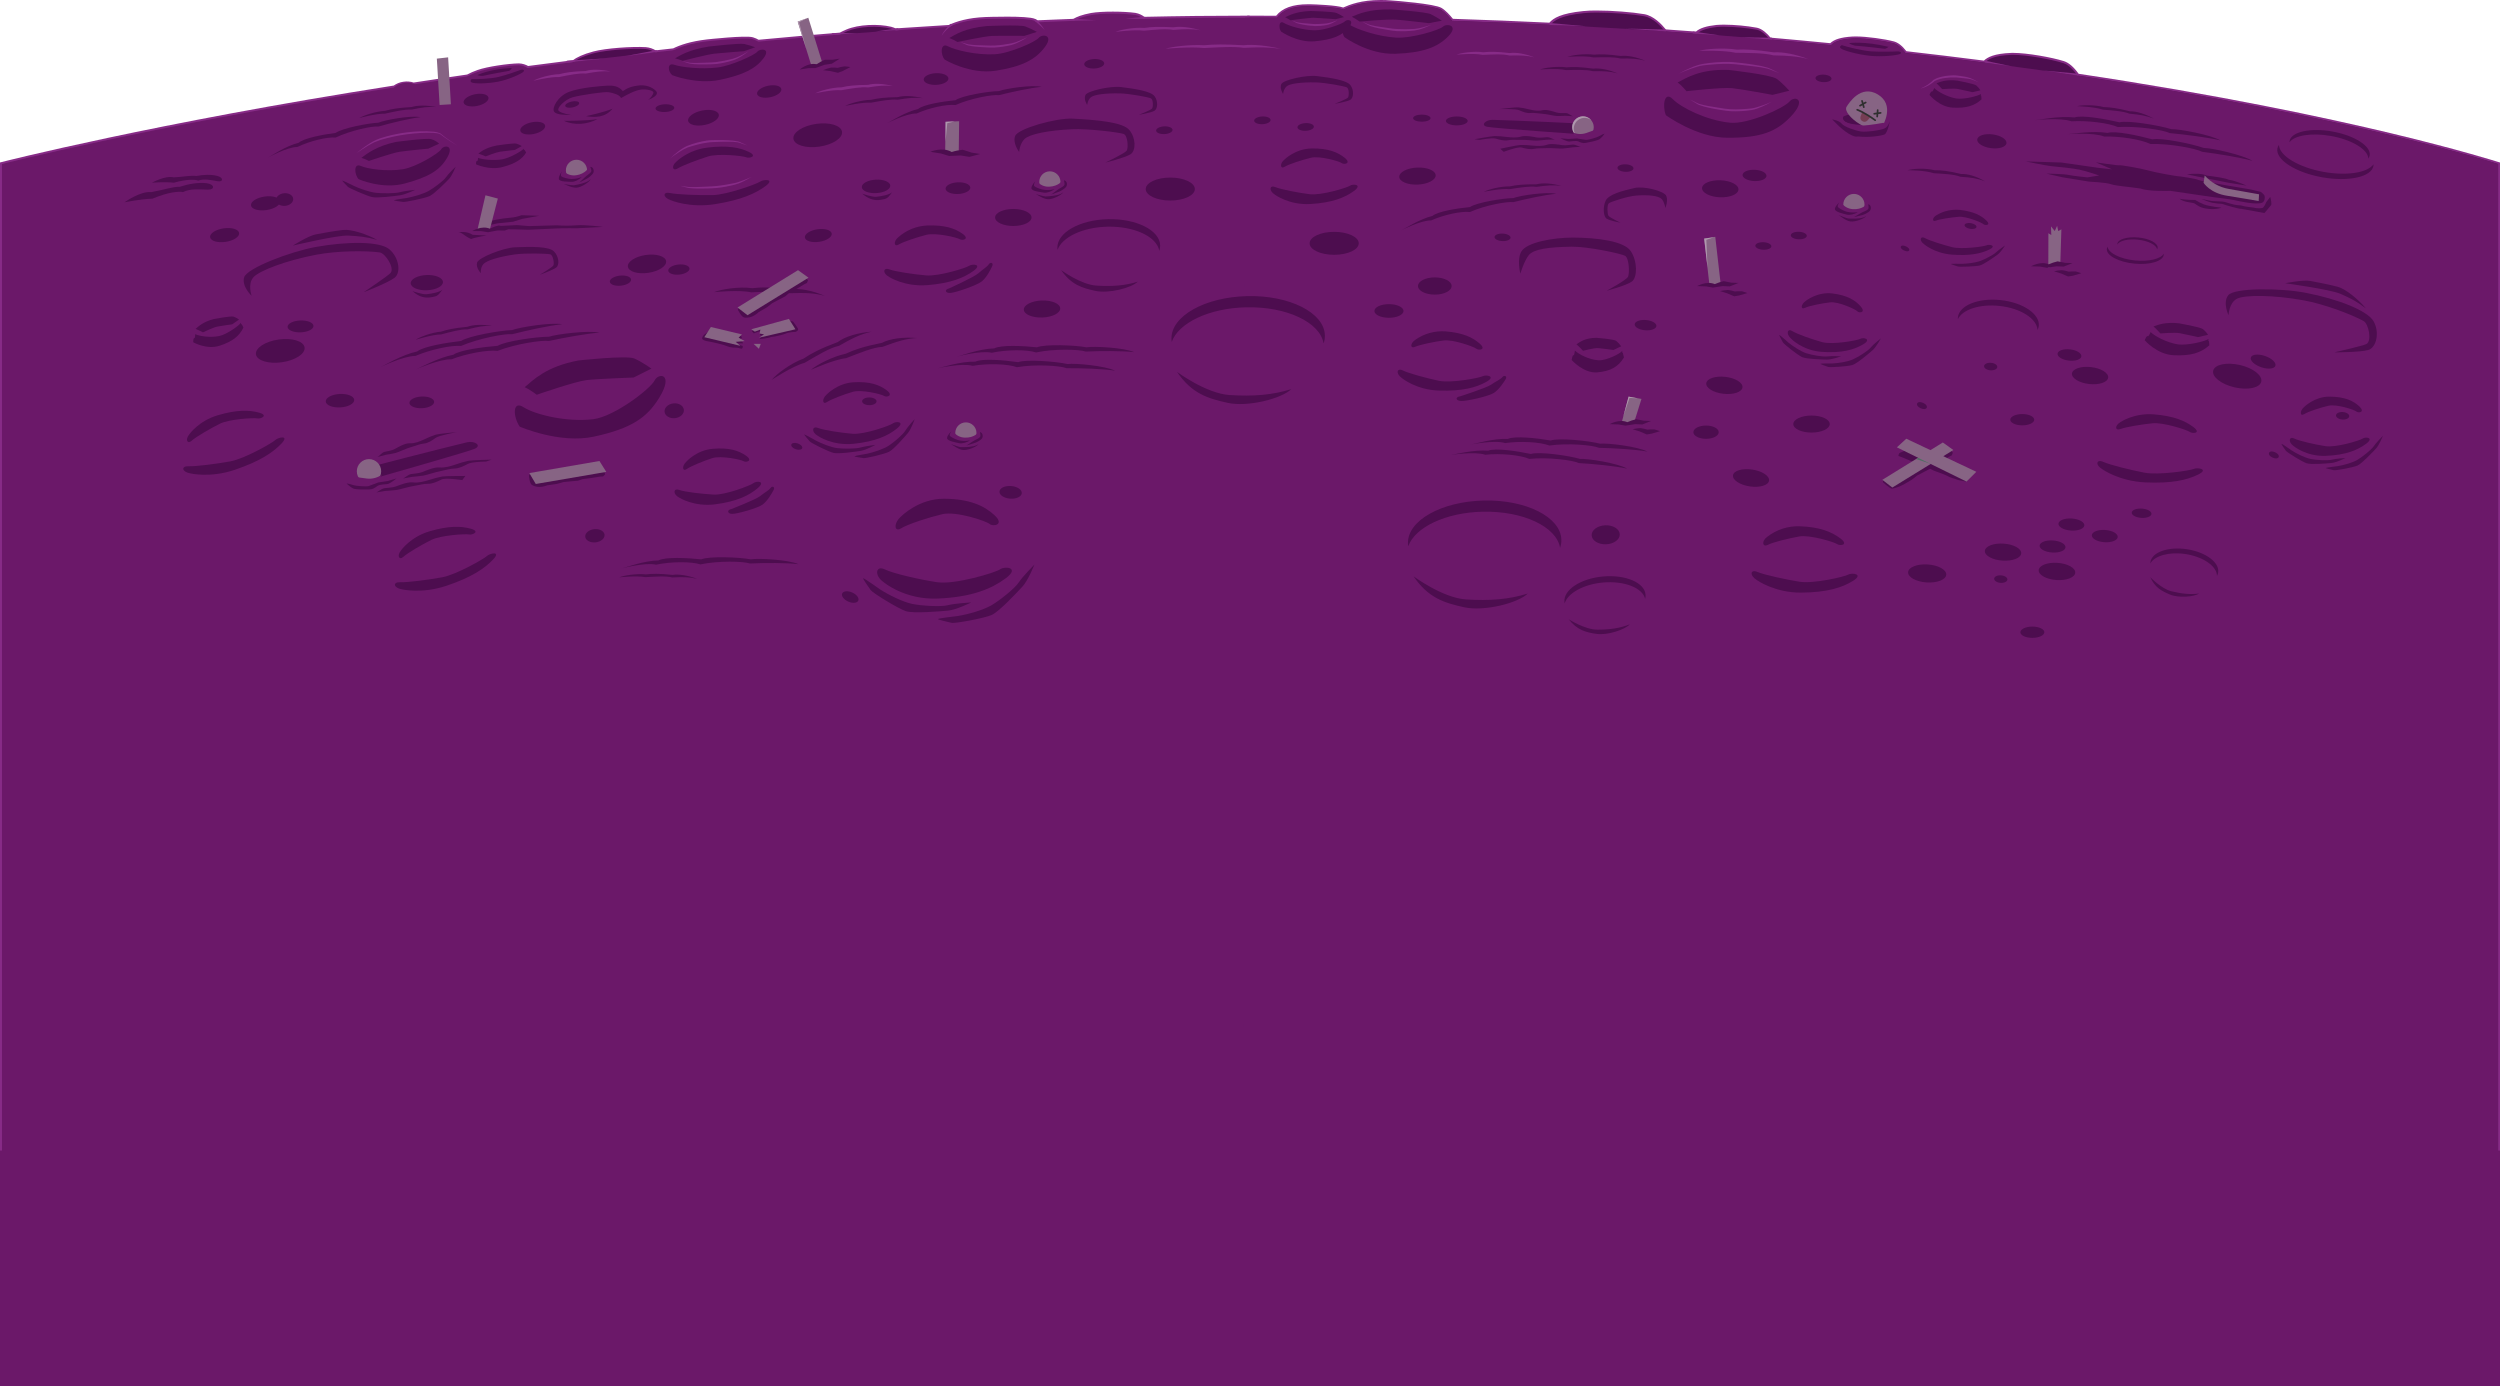 <svg id="Layer_1" xmlns="http://www.w3.org/2000/svg" viewBox="0 0 2524.4 1400"><style>.st0{fill:#4d0d4f}.st1{fill:#872b87}.st3{fill:#6b1869}.st4{fill:#876484}.st5{fill:#af97ae}.st9{fill:none;stroke:#2f2f2f;stroke-width:1.75;stroke-linecap:round;stroke-linejoin:bevel}</style><g id="Layer_2_1_"><g id="Layer_1-2"><path class="st0" d="M1260.3 1348.8V16.8h2c8.9 0 17.8 0 26.7.1 6-7.8 16.4-11.6 31.6-11.6h2.4c2.9.1 27.8.9 33.2 3.4 6.3-2.8 17.7-7.7 38-7.7 3.3 0 6.7.1 10.2.4 1.8.1 43.9 3.3 50.8 7.5 4.3 2.6 8.6 7.5 11.5 11.2 32.9 1 65.9 2.4 98.3 3.9 3.8-4.5 11-9.4 33.6-11.7 3.5-.4 8-.6 13.4-.6 15.4 0 36.1 1.6 48.2 3.7 9.2 1.6 17.3 10.2 21.4 15.4 10.2.7 20.7 1.4 31.3 2.2 3.7-3.5 10.2-5.6 20.3-6.7 2.5-.3 5.1-.4 7.7-.3 11.1 0 22.2 1 33.1 3 5.3 1.1 10.1 5.9 13.3 9.9 20.2 1.8 40.8 3.7 61.2 5.7 2.5-2.5 7.5-5.8 21.8-6.8 1-.1 2.2-.1 3.4-.1 11.4 0 29.3 2.6 38.3 5 5 1.3 9.5 6 12.4 9.9 26.5 3 53.1 6.2 79.2 9.6 3.2-3.2 9.6-7.2 27.7-7.8h1.7c13.5 0 38.3 4.5 50.7 8.3 4.9 1.5 9.8 5.8 14.6 12.7 142.6 21.3 250.3 44.4 315.6 60.1 70.9 17 108.4 29.1 108.8 29.2l.7.2v1184H1260.3z"/><path class="st1" d="M1394.3 2c3.2 0 6.5.1 10.1.4 0 0 43.6 3.3 50.4 7.4 4.5 2.7 9 8.1 11.5 11.3 33.8 1.1 66.9 2.4 99.3 4 3.5-4.4 10.4-9.4 33.3-11.8 3.6-.4 8.2-.6 13.3-.6 15.8 0 36.4 1.6 48 3.7 9 1.6 17 10.1 21.1 15.4 10.8.7 21.6 1.5 32.2 2.3 2.7-2.7 7.9-5.4 20-6.8 2.5-.2 5-.4 7.5-.3 11 .1 22 1.1 32.9 3 5.2 1.1 10 6 13 9.9 21.1 1.8 41.8 3.8 62.1 5.8 2.7-3 7.9-5.9 21.5-6.8 1-.1 2.1-.1 3.4-.1 10.8 0 28.7 2.5 38 4.9 4.8 1.3 9.1 5.9 12.1 9.9 27.6 3.1 54.3 6.4 80.1 9.7 3.5-3.8 10.2-7.3 27.3-7.9h1.6c13.3 0 38 4.4 50.4 8.3 5.7 1.8 10.8 7.5 14.4 12.7 276.3 41.3 424.7 89.3 424.7 89.3v1183.2H1261.3V17.8h1c9.1 0 18.2 0 27.2.1 4.8-6.5 13.7-11.6 31.1-11.6h2.4s28.5.8 33.1 3.4l.1.1c7.3-3.3 18.4-7.8 38.1-7.8m-59.7 16.2c-3-.4-5.6-.7-7.3-.9-.7-.1-1.6-.1-2.6-.1-3.5 0-8.6.3-13.5.7 7.8.2 15.6.2 23.4.3m81.3 1.4c-2.2-.4-4.2-.7-5.7-.9-3.7-.4-7.5-.5-11.2-.5-6.5 0-14.3.2-21 .5 12.7.4 25.3.6 37.9.9M1394.3 0c-20.1 0-31.6 4.8-38 7.6-6.3-2.4-28.6-3.2-33.2-3.3h-2.4c-15.3 0-25.9 3.8-32.1 11.6-9.9 0-18.3-.1-26.2-.1h-3v1333h1265.1V164.1l-1.4-.4c-.4-.1-38-12.2-108.9-29.2-65.3-15.6-172.9-38.7-315.3-60-4.9-6.9-9.9-11.2-14.9-12.8-12.4-3.9-37.4-8.3-51-8.3h-1.7c-17.8.6-24.6 4.5-28 7.8-25.8-3.3-52.1-6.5-78.3-9.5-4.2-5.5-8.5-8.8-12.7-9.9-9-2.4-27.1-5-38.5-5-1.3 0-2.4 0-3.5.1-11.2.7-18.1 2.8-22.2 6.7-20-2-40.3-3.8-60.3-5.6-3.3-4.1-8.2-8.8-13.6-10-11-2-22.1-3-33.3-3.1-2.6 0-5.2.1-7.8.3-10.1 1.1-16.7 3.2-20.6 6.7-10.4-.8-20.7-1.5-30.4-2.2-4.3-5.3-12.4-13.8-21.8-15.4-12.1-2.1-32.8-3.7-48.3-3.7-4.5 0-9 .1-13.5.6-22.4 2.3-30 7.1-34 11.7-32.1-1.5-64.8-2.9-97.4-3.9-3-3.7-7.2-8.4-11.5-11-7-4.2-46.7-7.3-51.3-7.6-3.3-.3-6.8-.4-10-.4z"/><path d="M1261.8 17.8c-35.9 0-71.6.4-106.9 1.2-2.5-2-5.4-3.4-8.6-4-11.3-1.6-33.7-1.8-44.3.1-8.8 1.7-14.1 3.7-17.5 5.9-12.4.5-24.8.9-37.2 1.5-.9-.6-1.8-1.1-2.7-1.5-7-3.4-49.5-1.8-49.5-1.8-17.4.7-28.7 4.3-36.6 8-18.3 1.1-36.5 2.3-54.5 3.5-1.4-.7-3-1.3-4.5-1.7-12.8-3.1-32.3-2.4-44.2 2.7-2.7 1.1-4.8 2.2-6.7 3.2-8.8.7-17.6 1.4-26.4 2.2l-11.6 1c-15.1 1.3-30.1 2.7-45 4.1-1.8-1.1-3.8-2-5.8-2.6-6.7-2.1-45.7 2.2-45.7 2.2-16.4 1.9-26.7 5.5-33.8 9l-18.7 2.1c-2.9-1.9-6.2-3-9.6-3.3-13.5-.8-40 1-52.3 4.3-10.5 2.8-16.7 5.9-20.4 8.8-15.7 2-31.2 4-46.4 6-2.7-1.6-5.8-2.6-9-2.7-10.7.2-31.6 3.2-41.1 6.6-3.6 1.2-7.1 2.8-10.5 4.6-6.2.9-12.3 1.8-18.4 2.7l-11.3 1.7c-8.5 1.3-16.9 2.5-25.1 3.8-3.1-1.1-6.5-1.4-9.8-.9-3.4.4-6.6 1.8-9.3 3.8C155.7 126.3 2 165.6 2 165.6v1183.3h1238.3c0-.1 21.9-1331.4 21.5-1331.1z" fill="none" stroke="#872b87" stroke-width="4" stroke-miterlimit="10"/><path class="st0" d="M599.6 53.8c12.3-3.3 38.9-5.1 52.3-4.3 11.7.7 24.2 16.2 24.2 16.2l-12.5 4.4s-30.3.3-39.7.9-41.5 8-41.5 8c-3.4-1.8-7-3.3-10.6-4.6 2.4-5.3 1.5-13.5 27.8-20.6zM855.2 31.6c11.9-5 31.4-5.8 44.2-2.7 8.6 2.1 18.5 12.4 18.5 12.4l-9.5 3.4s-23.1.2-30.3.7-31.6 6.1-31.6 6.1c-2.6-1.4-5.3-2.5-8.1-3.5 1.8-4.1-2.3-8.3 16.8-16.4z"/><path class="st3" d="M2 165.6v1183.3h1259.3V17.8C579.5 18 2 165.6 2 165.6z"/><path class="st3" d="M2522.4 165.6S2065.5 17.8 1262.3 17.8h-5l-1.8 1331h1266.9V165.6z"/><path class="st3" d="M0 1161.8h2525V1400H0z"/><path class="st4" d="M441.1 59.2l2.8 46.8 11.4-.7-2.8-47.4z"/><ellipse transform="rotate(-66.052 858.537 602.934)" class="st0" cx="858.6" cy="602.9" rx="5" ry="8.9"/><path class="st0" d="M892.2 587.8s21.2 18.1 55 16.6 53.7-9.6 68.4-20.5-.9-12.5-5.6-9.1-45.9 15.8-63.7 13.1-44.2-8.7-53-13-11 6-1.1 12.9zM910.1 521.3s17.6-17.9 43.3-17.7 40.4 7 50.9 16.7-1.6 11.8-5 8.8-34-13.2-47.8-9.9-34.5 9.9-41.6 14.3-7.9-5.3.2-12.2z"/><path class="st0" d="M888.6 595.1c9 5.8 23 12.7 32.5 14.7s29.4 3.1 36 1.3 23.7-2.8 23.7-2.8-15.3 7.6-23.6 8.3-34.8 3.1-42.6.5-33.6-18.5-35.4-21.2-8.6-12-7.5-12 16.9 11.2 16.9 11.2z"/><path class="st0" d="M967.2 622c10.6-1.7 25.6-6 33.9-10.8s23.9-17.3 27.6-23.1 15.8-18 15.8-18-6.3 15.9-11.9 22-23.8 25.6-31.3 28.9-37.4 8.8-40.5 7.9-14.4-3.1-13.6-3.9 20-3 20-3z"/><ellipse transform="matrix(.008 -1 1 .008 465.6 1279.69)" class="st0" cx="877.7" cy="405.2" rx="3.9" ry="7.3"/><ellipse transform="rotate(-71.639 804.52 450.662)" class="st0" cx="804.5" cy="450.7" rx="3.1" ry="5.8"/><path class="st0" d="M825.8 440.1s14.5 10.3 36.3 8 34.4-8 43.5-15.3-1.1-7.6-4-5.3-29.1 11.5-40.8 10.5-29-3.6-34.9-5.9-6.9 4.2-.1 8zM834.5 398.6s10.7-11.6 27.3-12.6 26.5 2.7 33.7 8.2-.5 7.3-2.8 5.6-22.6-6.7-31.4-4.2-22 7.5-26.3 10.4-5.5-2.8-.5-7.4z"/><path class="st0" d="M823.7 444.8c6.1 3.2 15.5 6.9 21.7 7.7s19.2.7 23.4-.6 15.2-2.7 15.2-2.7-9.6 5.3-14.9 6.1-22.4 3.3-27.6 2-22.6-10-23.9-11.6-6.1-7-5.4-7 11.5 6.1 11.5 6.1z"/><path class="st0" d="M875.8 458.1c6.8-1.5 16.3-4.7 21.5-8s14.8-11.6 16.9-15.3 9.4-11.6 9.4-11.6-3.4 10-6.8 14-14.3 16.6-19.1 19-23.8 6.8-25.9 6.4-9.5-1.4-9-1.9 13-2.6 13-2.6z"/><ellipse transform="rotate(-85.78 2365.463 419.88) scale(1)" class="st0" cx="2365.5" cy="419.9" rx="3.8" ry="6.7"/><ellipse transform="rotate(-66.052 2296.063 459.43)" class="st0" cx="2296.1" cy="459.4" rx="3" ry="5.3"/><path class="st0" d="M2316 450.4s12.6 10.7 32.6 9.9 31.8-5.7 40.5-12.1-.5-7.4-3.3-5.4-27.2 9.4-37.8 7.7-26.2-5.2-31.4-7.7-6.5 3.5-.6 7.6zM2326.6 411s10.4-10.6 25.7-10.5 23.9 4.1 30.1 9.9-.9 7-2.9 5.2-20.1-7.8-28.3-5.9-20.5 5.9-24.6 8.5-4.8-3.1 0-7.2z"/><path class="st0" d="M2313.8 454.7c5.3 3.5 13.6 7.5 19.2 8.7s17.4 1.9 21.3.8 14.1-1.7 14.1-1.7-9.1 4.5-14 5-20.6 1.8-25.2.3-19.9-11-21-12.6-5.1-7.1-4.4-7.1 10 6.6 10 6.6z"/><path class="st0" d="M2360.4 470.7c6.3-1 15.2-3.5 20.1-6.4s14.2-10.3 16.4-13.7 9.3-10.6 9.3-10.6-3.7 9.4-7.1 13-14.1 15.1-18.6 17.1-22.2 5.2-24 4.7-8.5-1.9-8-2.3 11.9-1.8 11.9-1.8z"/><path class="st3" d="M714 41.7s39-4.3 45.7-2.3 14.4 8.6 14.4 8.6l-12.5 4.4s-30.3.3-39.7.9-41.5 8-41.5 8c-3.4-1.8-7-3.3-10.6-4.6 6.7-4 17.2-11.9 44.2-15z"/><path class="st0" d="M678.8 75.9s24.3 9.7 48.2 4.7 36.2-11.4 44-21.8-3.8-9.9-6.3-6.6-26.4 14.3-39.9 15.9c-17.1 2.1-36.6-.2-44-2.7s-6.4 7-2 10.5zM715.7 47s30.8-3.6 35.8-2.6c3.8.9 7.5 2 11.1 3.3l-11.3 4s-23 1.7-30.1 2.5-31.8 7.2-31.8 7.2c-2.6-1-5.2-1.8-7.8-2.5 5.3-2.9 13.5-8.6 34.1-11.9z"/><path class="st3" d="M396.2 137.4s37.9-5.5 44.3-2.9 13.9 10.9 13.9 10.9l-12.1 5.6s-29.3.4-38.5 1.1-40.2 10.1-40.2 10.1-6.3-4.3-10.3-5.8c6.6-5 16.7-15.1 42.9-19z"/><path class="st0" d="M362.1 180.9s23.8 10.7 47 4.3 34.9-12.8 42.5-26.1-3.7-12.6-6.1-8.4-25.6 18.1-38.7 20.2c-16.6 2.6-35.5-.3-42.7-3.4s-6.3 8.9-2 13.4zM399.9 143.3s30.6-4.1 35.5-2.8c3 .9 5.8 2.4 8 4.6l-10.9 5s-22.2 2.1-29.2 3.2-30.8 9.2-30.8 9.2c-2.4-1.3-5-2.3-7.6-3.1 5.1-3.8 15.1-11.9 35-16.1z"/><path class="st3" d="M500.5 143.4s21.5-3.1 25.2-1.8 8 5.6 8 5.6l-6.8 3s-16.7.4-21.9.8-22.8 5.6-22.8 5.6c-1.9-1.2-3.9-2.2-5.9-3 3.7-2.7 9.4-8 24.2-10.2z"/><path class="st0" d="M480.6 165.9s13.5 6.3 26.7 2.8 19.8-7.8 24-14.7c-2.8-5.2-1.9-.9-2.5-3.9-1.4 2.2-14.4 9.6-21.8 10.8-9.4 1.5-20.2.1-24.3-1.5-.2 6.1-1.8.1-2.1 6.5z"/><path class="st0" d="M501.6 146.9s17-2.6 19.7-1.9c2 .6 3.9 1.4 5.6 2.5l-7 3.9s-11.2 1.2-15.1 1.8-14.4 4.7-14.4 4.7c-2.4-1-4.9-2-7.4-2.8 2.8-2.1 7.3-5.9 18.6-8.2z"/><path class="st3" d="M215 317.7s21.5-3.9 25.2-2.2 8 7 8 7l-6.8 3.7s-16.7.5-21.9 1-22.8 6.9-22.8 6.9c-1.8-1.4-3.8-2.7-5.9-3.7 3.7-3.4 9.4-9.9 24.2-12.7z"/><path class="st0" d="M195.1 345.6s13.6 7.8 26.7 3.5 19.8-9.7 24-18.3c-2.8-6.5-1.9-1.1-2.6-4.9-1.4 2.7-14.4 11.9-21.8 13.4-9.4 1.9-20.2.1-24.3-1.9-.2 7.8-1.8.4-2 8.2z"/><path class="st0" d="M216.1 322.1s16.9-3.2 19.7-2.4c2 .7 3.9 1.7 5.6 3l-7 4.8s-11.2 1.5-15.1 2.3-14.4 5.8-14.4 5.8c-2.4-1.3-4.9-2.5-7.4-3.5 2.8-2.4 7.3-7.1 18.6-10z"/><path class="st3" d="M995.1 19.2s42.5-1.6 49.5 1.8 14.7 12.8 14.7 12.8l-13.9 4.5s-32.7-2.8-42.9-3-45.5 6-45.5 6-6.7-5.1-11-7.1c7.6-4.6 19.6-13.8 49.1-15z"/><path class="st0" d="M953.9 60.2s25.3 15.3 51.6 11.2 40.1-11.1 49.6-23.9-3.2-13.3-6.2-9.3-29.8 15.9-44.6 16.6c-18.6.9-39.5-4.1-47.2-8.1s-7.6 8.5-3.2 13.5zM996.4 26.3s33.6-1.5 38.9.4c4 1.5 7.9 3.4 11.7 5.5l-12.6 4s-24.9-.2-32.7.1-34.9 6.1-34.9 6.1c-2.6-1.6-5.4-2.9-8.2-4 5.9-3.4 15.3-9.9 37.8-12.1zM524.8 430.8s40.3 17.6 74.9 10.1c38.2-8.3 53.6-19.3 65.8-39 15.4-24.9-.5-25.9-4.6-17.6s-40.6 36.4-61.9 39c-27 3.2-58.8-4.7-70.3-12.1s-10.7 9.7-3.9 19.6zM584 364s48.7-5.4 56.5-2 17.3 10.2 17.3 10.2l-18 9s-36.2 1.3-47.5 2.6-50.3 14.8-50.3 14.8-7.4-5.6-12.2-7.6c8.4-7.1 21.6-20.9 54.2-27z"/><ellipse transform="rotate(-8.291 825.606 136.56)" class="st0" cx="825.7" cy="136.6" rx="24.8" ry="11.6"/><ellipse transform="rotate(-3.252 884.608 188.264) scale(1)" class="st0" cx="884.6" cy="188.2" rx="14.4" ry="6.8"/><ellipse transform="rotate(-8.291 653.266 266.447)" class="st0" cx="653.3" cy="266.5" rx="19.5" ry="9.1"/><ellipse transform="rotate(-8.291 226.802 237.378)" class="st0" cx="226.8" cy="237.4" rx="14.8" ry="6.9"/><ellipse transform="rotate(-8.291 268.117 205.28)" class="st0" cx="268.1" cy="205.3" rx="14.8" ry="6.9"/><ellipse transform="rotate(-5.651 287.356 201.477) scale(1)" class="st0" cx="287.4" cy="201.5" rx="8.7" ry="6.4"/><ellipse transform="scale(1) rotate(-2.4 430.955 285.443)" class="st0" cx="431" cy="285.4" rx="16.3" ry="7.7"/><ellipse transform="matrix(.999 -.036 .036 .999 -10.584 38.226)" class="st0" cx="1052.6" cy="312" rx="18.4" ry="8.6"/><ellipse class="st0" cx="1023.2" cy="219.6" rx="18.4" ry="8.6"/><path class="st0" d="M1118.3 228.9c27.3-.6 50 10.2 52.3 24.5.6-1.8.9-3.6.9-5.5-.3-15.3-23.8-27.2-52.5-26.6s-51.6 13.6-51.3 28.9c0 .7.1 1.4.2 2.1 4.5-12.8 25.3-22.8 50.4-23.4z"/><ellipse transform="rotate(-8.448 826.572 237.874)" class="st0" cx="826.3" cy="237.8" rx="13.7" ry="6.4"/><ellipse transform="rotate(-6.174 685.396 272.137)" class="st0" cx="685.5" cy="272.2" rx="10.8" ry="5.1"/><ellipse transform="rotate(-6.174 680.654 414.8)" class="st0" cx="680.8" cy="414.8" rx="9.8" ry="7.5"/><ellipse transform="rotate(-6.174 600.536 540.931)" class="st0" cx="600.7" cy="541" rx="9.8" ry="6.7"/><ellipse transform="rotate(-6.174 626.354 283.333)" class="st0" cx="626.5" cy="283.4" rx="10.8" ry="5.1"/><ellipse transform="rotate(-11.735 710.224 118.768)" class="st0" cx="710.3" cy="118.9" rx="15.8" ry="7.4"/><ellipse transform="rotate(-2.418 671.379 109.143) scale(1)" class="st0" cx="671.4" cy="109.2" rx="9.5" ry="3.9"/><ellipse transform="rotate(-12.419 577.75 105.472)" class="st0" cx="577.8" cy="105.5" rx="7.2" ry="3"/><ellipse transform="rotate(-11.735 537.843 129.283)" class="st0" cx="537.9" cy="129.4" rx="12.8" ry="6"/><ellipse transform="rotate(-11.536 480.559 101.101)" class="st0" cx="480.7" cy="101.1" rx="12.8" ry="6"/><ellipse transform="rotate(-11.735 776.6 92.299)" class="st0" cx="776.7" cy="92.4" rx="12.5" ry="5.9"/><ellipse transform="rotate(-2.772 945.185 79.786) scale(1)" class="st0" cx="945.2" cy="79.8" rx="12.5" ry="5.9"/><ellipse transform="rotate(-2.772 1104.864 64.433) scale(1)" class="st0" cx="1104.9" cy="64.4" rx="10.1" ry="4.8"/><ellipse transform="rotate(-2.772 1175.629 131.555) scale(1)" class="st0" cx="1175.7" cy="131.5" rx="8.3" ry="3.9"/><ellipse transform="rotate(-2.772 1274.658 121.564) scale(1)" class="st0" cx="1274.7" cy="121.5" rx="8.3" ry="3.9"/><ellipse transform="rotate(-2.772 1318.369 128.255) scale(1)" class="st0" cx="1318.4" cy="128.2" rx="8.3" ry="3.9"/><ellipse transform="rotate(-2.772 967.221 189.99) scale(1)" class="st0" cx="967.3" cy="190" rx="12.5" ry="5.9"/><ellipse transform="rotate(-8.048 283.072 354.34)" class="st0" cx="283" cy="354.3" rx="24.8" ry="11.6"/><ellipse transform="matrix(.999 -.039 .039 .999 -12.6 12.059)" class="st0" cx="303.5" cy="329.7" rx="13.1" ry="6"/><ellipse transform="rotate(-3.252 343.255 404.59) scale(1)" class="st0" cx="343.3" cy="404.6" rx="14.4" ry="6.8"/><ellipse transform="rotate(-2.772 425.89 406.303) scale(1)" class="st0" cx="425.9" cy="406.3" rx="12.5" ry="5.9"/><path class="st0" d="M677.4 202.2s18.8 8.1 44.9 3.9 40.6-10.7 50.7-18.2-2.2-6.9-5.5-4.5-33.7 13.4-48 13.6-35.5-.5-42.9-2.1-7.7 4.4.8 7.3zM683 163.2s11.5-11.8 31.5-14.2 32.3-.1 41.7 4.4.2 6.8-2.8 5.4-28.1-4.1-38.5-.8-25.6 9-30.6 12.1-6.8-2.3-1.3-6.9zM405.9 595.1s19.9 4.8 44.9-3.6 38.2-17.2 47-26.4-3.4-6.4-6.2-3.6-31 18.8-45 21.4-35.1 5.3-42.6 5-7 5.7 1.9 7.2zM405 555.7s9.4-13.5 28.7-19.2 31.9-5.4 41.8-2.6 1.3 6.6-1.9 5.8-28.4.7-38.1 5.5-23.8 13.1-28.1 17-7-1-2.4-6.5zM192.2 478s19.9 4.9 44.9-3.6 38.2-17.2 47-26.4-3.4-6.4-6.2-3.6-31 18.8-45 21.4-35.1 5.3-42.6 5-7 5.7 1.9 7.2zM191.2 438.5s9.4-13.5 28.7-19.2 31.9-5.4 41.8-2.6c10 2.8 1.3 6.6-1.9 5.8s-28.4.6-38.1 5.5-23.8 13.1-28.1 17-7-1-2.4-6.5zM897.9 279.7s15.5 10.1 38.8 8.2 36.6-7.4 46.2-14.3-1.2-7.4-4.3-5.2-30.9 10.8-43.4 9.7-31-3.8-37.2-6.1-7.3 3.9-.1 7.7zM907 239.6c8.1-7.2 18.3-11.4 29.1-11.9 17.8-.7 28.2 2.9 35.9 8.4s-.5 7.1-3 5.4-24.1-6.8-33.5-4.4-23.4 7-28 9.8-5.8-2.9-.5-7.3z"/><path class="st3" d="M1102 15.2c10.6-2 33-1.7 44.3-.1 9.8 1.3 19.3 15.3 19.3 15.3l-10.8 2.9s-25.5-1.8-33.4-1.9-35.4 4-35.4 4c-2.7-1.7-5.6-3.3-8.6-4.6 2.3-4.4 2-11.4 24.6-15.6zM482.6 72.5c9.6-3.4 30.4-6.4 41.1-6.6 9.3-.2 20.1 11.4 20.1 11.4l-9.6 4.2s-23.9 2-31.3 3.1-32.3 8.8-32.3 8.8c-2.8-1.2-5.7-2.2-8.7-3 1.6-4.2.4-10.7 20.7-17.9z"/><path class="st0" d="M1029.1 153.4s-6.9-8.9-4-16.2 41.2-18.3 58.3-17.4c24.3 1.3 50.2 3.5 56.9 11.4s7 21 1.2 24.6-25.4 8.4-25.4 8.4 19.8-9.4 21.6-12.1 1.1-15.2-3-16.8-36.2-5.6-52.3-4.8c-23.6 1.1-42.9 4.9-47.9 9.9s-5.4 13-5.4 13zM254.1 298.7s-10.2-9.4-7.6-18.6 46.5-26.1 72.8-30.8c30.9-5.5 63.8-5.9 73.7 2.3s12.2 23.7 5.4 28.9-31.2 14.6-31.2 14.6 24.6-16.5 27.2-19.5c4.3-5-5.3-19.9-11-20.7-14.7-2-43.6-1.6-64 2.3-30 5.7-57.9 16.1-63.7 23s-1.6 18.5-1.6 18.5zM485.5 275.9s-5.2-5.6-3.8-10.7 26.6-15 38.3-15.5c16.5-.7 34.1-.9 39.2 4s6.1 13.8 2.4 16.5-16.6 7.3-16.6 7.3 12.8-7.6 13.8-9.5-.2-10.4-3.2-11.2-24.8-1.4-35.7.1c-15.8 2.3-28.6 6.1-31.8 9.8s-2.6 9.2-2.6 9.2zM1097.8 106s-3.8-5.7-1.8-10 25.6-9.4 35.9-8.1c14.6 1.8 30.1 4.2 33.9 9.2s3.3 13-.3 14.9-15.7 4-15.7 4 12.3-4.8 13.5-6.4 1.3-9.1-1.2-10.3-21.6-4.8-31.4-5c-14.3-.3-26.1 1.2-29.3 4s-3.6 7.7-3.6 7.7zM357.5 187.8c6.2 2.9 15.9 6.2 22.2 6.9s19.7.7 24-.6 15.6-2.4 15.6-2.4-9.8 4.7-15.3 5.5-23 3-28.3 1.8-23.2-9-24.5-10.4-6.2-6.3-5.5-6.3 11.8 5.5 11.8 5.5z"/><path class="st0" d="M410.9 199.9c7-1.3 16.8-4.2 22.1-7.2s15.2-10.4 17.4-13.8 9.7-10.5 9.7-10.5-3.5 9-7 12.6-14.7 15-19.5 17.1-24.5 6.2-26.6 5.8-9.7-1.2-9.2-1.7 13.1-2.3 13.1-2.3zM384 370.8s23.2-11.4 35.5-11.4c14.8-6.3 35.9-11 46.1-10.1 17.8-7.6 44.4-12.7 51.5-11.8 14.8-3.8 38-8.9 50.7-10.1-11.4-2.1-43.1 3-50.7 5.9-12.2.4-44 5.9-51.5 11-14.8 1.7-38 5.5-44.4 10.6-15.2 3.2-33.4 14.2-37.2 15.9zM270.5 159.1s19.5-10.7 29.8-10.7c12.4-6 30.1-10.3 38.6-9.5 14.9-7.1 37.2-11.9 43.2-11.1 12.4-3.6 31.9-8.3 42.5-9.5-9.6-2-36.1 2.8-42.5 5.6-10.3.4-36.8 5.6-43.2 10.3-12.4 1.6-31.9 5.2-37.2 9.9-12.8 3.1-28 13.4-31.2 15zM420.1 373s23.6-10.6 35.9-10.2c15-5.8 36.3-9.7 46.4-8.5 18-7 44.8-11.1 51.9-10 14.9-3.3 38.3-7.5 51-8.4-11.3-2.5-43.2 1.5-50.9 4.1-12.3 0-44.1 4.4-51.9 9.2-14.8 1.2-38.2 4.2-44.7 9-15.3 2.9-33.9 13.2-37.7 14.8zM966.3 360.1s23.8-6.5 35.2-3.9c15-3.2 35.5-3.4 44.7-.3 18-3.9 43.7-3.2 50.1-.9 14.5-.7 37-.8 49 .6-10.2-4.6-40.6-6.2-48.2-4.9-11.4-2.2-41.9-3.4-50 0-14-1.5-36.3-2.6-43.2 1.1-14.7.3-33.7 7.4-37.6 8.3zM627.3 574.1s23.8-6.5 35.2-3.9c15-3.2 35.5-3.3 44.7-.3 18-3.8 43.7-3.2 50.1-.9 14.5-.7 37-.8 49 .7-10.2-4.6-40.5-6.2-48.2-4.9-11.5-2.2-41.9-3.4-50 0-14-1.5-36.3-2.6-43.2 1.1-14.7.2-33.7 7.3-37.6 8.2zM895.4 124.6s19.8-10.3 30.2-10c12.6-5.7 30.6-9.6 39.2-8.5 15.1-6.8 37.8-10.9 43.9-10 12.6-3.2 32.4-7.5 43.2-8.4-9.7-2.3-36.7 1.7-43.2 4.3-10.4.1-37.4 4.5-43.9 9.2-12.6 1.2-32.4 4.3-37.8 8.9-12.9 2.9-28.3 12.9-31.6 14.5zM946.9 371.9s24-5.6 35.3-2.5c15.1-2.6 35.6-2 44.7 1.4 18.1-3.2 43.7-1.6 50.1 1 14.5-.1 37 .6 49 2.5-10-4.9-40.3-7.8-48-6.7-11.4-2.6-41.8-5-49.9-1.9-14-2-36.2-4-43.2-.5-14.9-.5-34.1 5.9-38 6.7zM419.7 343.1s17-5.4 25.7-5.4c10-2.6 19.8-5.4 26.7-5.1 10.3-2.6 16.7-3.9 24.9-3.6-9.5-1.5-19-1.3-25.2 1-13.4 1.3-20.3 2.8-26.5 4.9-9.1.7-21.5 5.3-25.6 8.2zM625.3 583s17.7-1.9 26.3-.2c10.3-.5 20.5-1.4 27.2.3 10.6-.5 17.1-.5 25.2 1.4-9-3.4-18.4-5-24.9-4-13.4-1.4-20.5-1.3-26.9-.5-9.2-1-22.3 1-26.9 3zM721.1 295s25.4-2.6 37.4.2c14.8-.6 29.3-1.7 38.8.9 15.1-.5 24.5-.4 35.7 2.7-12.6-5.4-25.8-8.1-35.2-6.6-18.9-2.4-29.1-2.3-38.3-1.2-13-1.9-31.7 1.1-38.4 4zM779.2 383.6s21.2-14.1 33.2-17.2c12.8-7.4 25.1-15.1 34.8-17.2 13.1-7.5 21.5-11.7 32.9-14.3-13.7 1.1-26.6 4.8-34.2 10.5-17.9 6.7-26.8 11.5-34.5 16.7-12.5 4.4-27.7 15.8-32.2 21.5zM818.8 373.5s23.2-10.6 35.5-11.8c13.8-5.3 27.2-11 37-11.5 14.2-5.3 23-8.2 34.7-8.9-13.7-1.1-27.1.5-35.5 4.9-18.6 3.7-28.2 7.1-36.6 11-12.9 2.6-29.7 11.4-35.1 16.3zM362.8 119.2s17.2-4.7 25.9-4.4c10.1-2.2 20-4.6 26.9-4.1 10.4-2.2 16.9-3.2 25.1-2.6-9.4-1.9-19-2-25.2 0-13.4.8-20.4 2-26.6 3.8-9.4.5-21.9 4.7-26.1 7.3z"/><path class="st1" d="M538.5 81.6s17.3-4.3 26-3.8c10.2-2 20.1-4.2 27-3.5 10.4-1.9 16.9-2.8 25.1-2.1-9.4-2.1-18.9-2.5-25.2-.5-13.4.4-20.4 1.6-26.7 3.2-9.3.2-21.9 4.1-26.2 6.7zM823.3 94.2s17.4-3.9 26.1-3.1c10.2-1.7 20.2-3.6 27.1-2.8 10.5-1.7 17-2.4 25.2-1.4-9.3-2.4-18.8-3-25.2-1.2-13.4.1-20.5 1-26.8 2.5-9.3 0-22 3.5-26.4 6zM1126.4 32.2s19.2-2.6 28.7-1.2c11.2-1 22.2-2.2 29.7-.8 11.5-.9 18.7-1.2 27.6.4-10.1-3-20.4-4.3-27.5-3-14.7-.9-22.4-.4-29.4.6-10.2-.8-24.2 1.8-29.1 4zM1176.9 49.2s25.8-2.3 38.7-.7c15.2-.7 30-1.8 40.2-.2 15.5-.7 25.2-.8 37.3 1-13.9-3.3-28-4.7-37.4-3.6-20-1.2-30.4-.9-39.8 0-13.7-.9-32.5 1.4-39 3.5z"/><path class="st0" d="M853.4 107s17.3-4 26.1-3.3c10.2-1.8 20.2-3.8 27-3 10.5-1.7 17-2.5 25.1-1.6-9.3-2.3-18.8-2.8-25.2-1-13.4.2-20.5 1.2-26.8 2.7-9.2.1-21.9 3.7-26.2 6.2zM577.3 116.2s-9.9-1.4-13-4.1 6.4-11.8 14-13.9 31.7-5.8 36.2-5.1 11.2 2.5 12.6 5.9c4.6-2.5 13.8-7.9 20.5-8.6 5.9-.5 12.4 1.1 12.2 3.1s-3 6-5.6 7.4c5.8-2 10.6-5.4 8.8-8.2s-8.4-7.2-16.8-6.5-13 2.8-17.3 5.8c-4.2-5.2-10.1-5.8-15.7-5.5s-26.9 1.8-38.5 6.2-17.6 16.4-15.2 20 12.1 3.2 17.8 3.5zM591.8 117.3s18.6-4 26.8-7.6c-7.5 9.1-17.5 9.1-26.8 7.6zM569.4 122s23.2.2 34-1.8c-9.9 5.4-23.3 6.8-34 1.8z"/><ellipse transform="rotate(-8.622 409.24 91.538)" class="st3" cx="409.2" cy="91.5" rx="13.5" ry="7.8"/><path class="st4" d="M954.8 123l-.4 30.5 13.7.2.4-31.3z"/><path class="st0" d="M939.4 153.3s12.2-5.4 21.6.2c3.6-1.2 7.4-1.9 11.2-2.3l8.9 2.9 8.8 1.4-11 2.9-8.8-1.4-11.8.5-8.1-2.5-10.8-1.7zM958.4 291.2s25.5-11.5 29.7-15.4 8.7-6.3 10.3-8.9 5-1.6 3.6 1.6-5.5 11.3-10.3 15.4-26.5 11.5-31.9 11.9-6.5-3.4-1.4-4.6zM685.9 502.5s14.9 9.6 36.6 6.7 33.9-8.9 42.6-16.3-1.4-7.4-4.2-5.1-28.5 12.2-40.1 11.6-29.1-2.6-35-4.7-6.7 4.3.1 7.8zM692.8 466.4s10.1-11.7 26.7-13.2 26.5 1.8 33.9 7-.2 7.1-2.6 5.5-22.8-5.9-31.5-3.1-21.6 8-25.8 11-5.4-2.6-.7-7.2zM1287.4 196.6s14.2 10.7 36 9.4 34.5-6.4 43.7-13.1-.9-7.5-3.9-5.4-29.3 10.1-40.9 8.6-28.8-4.8-34.6-7.2-6.8 3.7-.3 7.7zM1297 161.1s11-11 27.6-11.2 26.3 3.8 33.3 9.5-.7 7.1-3 5.3-22.3-7.6-31.2-5.4-22.1 6.4-26.5 9.1-5.3-3.1-.2-7.3zM738.6 514s24.7-9.6 29-13.1 8.6-5.6 10.4-8.1 4.8-1.2 3.2 1.9-6.1 11-11 14.7c-4.9 3.7-25.7 9.5-30.8 9.5s-5.6-4.1-.8-4.9z"/><circle class="st4" cx="1060.1" cy="183.7" r="10.7"/><path class="st3" d="M1047.2 183.1c3 3.7 7.6 5.7 12.4 5.4 9.2-.4 13-6 13-6l2.9 6.7s.3 5.1-.6 5.7-10.5 3.8-10.5 3.8l-11.8-.3-11.1-8.2 5.7-7.1z"/><path class="st0" d="M1045.4 183.1s-2.3 3.6-.9 4.9 7.1 3.6 10.9 3.8c3.2.3 6.4 0 9.4-.9-2.9 2.5-8 4.2-10.9 3.6s-12.3-1.3-12.4-4.4 3.9-7 3.9-7zM1061.5 196.4s4.6-3.3 6.5-4.8 5.2-2.7 6.5-4.4-.6-4.6 0-5.2c2.8.6 3.6 4.2 2.2 6.4s-5.8 4.6-6.9 5-8.3 3-8.3 3z"/><path class="st0" d="M1045.9 196c-.5-.2 8.1 2.4 9.9 2.4 2.5-.1 5.1-.3 7.6-.7 3.9-.7 6.8-.9 10.3-3.6-1.8 2.9-10.5 7.2-15.3 7.1s-10.4-4.3-12.5-5.2z"/><circle class="st4" cx="1872" cy="206.5" r="10.7"/><path class="st3" d="M1859.2 204.5c2.6 4 7 6.4 11.8 6.7 9.2.6 13.6-4.6 13.6-4.6l2.1 6.9s-.2 5.1-1.2 5.6-10.8 2.7-10.8 2.7l-11.7-1.5-10.2-9.4 6.4-6.4z"/><path class="st0" d="M1857.4 204.4s-2.7 3.4-1.4 4.8 6.6 4.4 10.4 4.9c3.1.6 6.3.6 9.5.1-3.2 2.2-8.4 3.3-11.2 2.5s-12.1-2.6-11.9-5.7 4.6-6.6 4.6-6.6zM1872.1 219.2s4.9-2.8 7-4.1 5.4-2.1 7-3.7-.1-4.7.6-5.2c2.7.9 3.1 4.6 1.5 6.6s-6.2 4-7.4 4.3-8.7 2.1-8.7 2.1z"/><path class="st0" d="M1856.6 217.2c-.5-.3 7.8 3.2 9.6 3.4 2.5.2 5.1.2 7.6.1 3.9-.3 6.8-.2 10.6-2.5-2 2.7-11.2 6.1-16 5.4s-9.8-5.3-11.8-6.4z"/><circle class="st4" cx="582.1" cy="172" r="10.7"/><path class="st3" d="M569.2 173c3.5 3.3 8.2 4.7 12.9 3.9 9.1-1.4 12.2-7.5 12.2-7.5l3.6 6.3s.9 5 0 5.8-10 5-10 5l-11.7 1.1-12-6.9 5-7.7z"/><path class="st0" d="M567.3 173.2s-1.9 3.9-.3 5 7.5 2.8 11.2 2.5c3.2-.1 6.3-.8 9.2-2-2.6 2.9-7.4 5.1-10.3 4.9s-12.4.2-12.8-2.9 3-7.5 3-7.5zM584.9 184.4s4.1-3.8 5.9-5.6 4.8-3.3 6-5.2-1.1-4.5-.6-5.2c2.8.2 4 3.8 2.9 6.1s-5.2 5.3-6.3 5.8-7.9 4.1-7.9 4.1z"/><path class="st0" d="M569.4 185.9c-.5-.2 8.4 1.4 10.1 1.2 2.5-.4 5-.9 7.4-1.6 3.8-1.2 6.6-1.7 9.8-4.8-1.4 3.1-9.5 8.4-14.3 8.8s-10.7-2.9-13-3.6z"/><circle class="st4" cx="975.3" cy="437.2" r="10.7"/><path class="st3" d="M962.5 435.7c2.8 3.9 7.2 6.2 12 6.2 9.2.3 13.4-5.2 13.4-5.2l2.4 6.9s0 5.1-1 5.6-10.7 3.1-10.7 3.1l-11.7-1.1-10.5-9 6.1-6.5z"/><path class="st0" d="M960.6 435.6s-2.6 3.5-1.2 4.8 6.8 4.1 10.6 4.5c3.1.5 6.3.4 9.5-.3-3.1 2.3-8.2 3.6-11.1 2.9s-12.2-2.1-12.1-5.2 4.3-6.7 4.3-6.7zM975.8 449.9s4.8-3 6.8-4.4 5.3-2.4 6.8-4-.3-4.7.3-5.2c2.7.8 3.3 4.5 1.8 6.5s-6 4.2-7.3 4.5-8.4 2.6-8.4 2.6z"/><path class="st0" d="M960.3 448.5c-.5-.3 8 2.9 9.7 3 2.5.1 5.1 0 7.6-.2 3.9-.5 6.8-.5 10.5-2.9-1.9 2.8-10.9 6.5-15.7 6s-10-4.9-12.1-5.9zM295.7 248s44.8-10.7 56-10.1 18.1 1.2 29.3 4.4c-10.4-5.8-26.2-11-34.4-10.1s-20.4 3-27.9 4.5-23 11.3-23 11.3zM416.5 294s10.2 3.5 14.1 3.1 12.9-1.7 16.1-4.6c-2.2 3-4.2 6.2-7.6 6.9s-7 1.8-12.2.5-7.8-3.9-10.4-5.9zM870.6 195.6s10.2 3.5 14.2 3.1 12.9-1.7 16-4.6c-2.2 3-4.2 6.2-7.6 6.9s-7 1.8-12.2.4-7.8-3.8-10.4-5.8zM1071.5 272.7s19.7 14.7 35.7 15.7 29 0 41.7-4c-6.3 6.3-29.3 12.3-43 9.3s-24.4-6.4-34.4-21zM1497.2 516.7c40.8-.9 74.6 15.2 78.1 36.5.9-2.6 1.4-5.4 1.3-8.2-.5-22.8-35.6-40.6-78.4-39.6s-77 20.2-76.5 43.1c0 1 .1 2.1.3 3.1 6.7-19.1 37.7-34.1 75.2-34.9zM1427.3 581.9s29.4 21.9 53.2 23.4 43.3 0 62.2-6c-9.4 9.5-43.8 18.4-64.2 13.9s-36.2-9.4-51.2-31.3zM1258.4 310.3c40.8-.9 74.6 15.2 78.1 36.5.9-2.6 1.4-5.4 1.3-8.2-.5-22.8-35.6-40.6-78.4-39.6s-77 20.2-76.5 43.1c0 1 .1 2.1.3 3.1 6.7-19.1 37.7-34.1 75.2-34.9zM1188.5 375.5s29.4 21.9 53.2 23.4 43.3 0 62.2-6c-9.4 9.5-43.8 18.4-64.2 13.9s-36.3-9.4-51.2-31.3zM1535.2 276.4s-3.9-15 1.3-22.9c5.8-8.8 31.6-13.6 51.8-13.6 24.5.1 51.6 3.5 58.4 13.7s6.8 26.6 1.1 30.7-25.5 9.3-25.5 9.3 19.9-10.7 21.6-14.1 1.2-18.9-3-21.2-37.7-9.4-53.8-9.2c-23.6.4-38.2 2.4-43.3 8.4-5 6.3-8.6 18.9-8.6 18.9zM1681.6 210.1s3-7.1 1-12.2-23-10.2-32-8.1c-12.7 2.9-26.3 6.5-29.3 12.9s-2.3 16 1 18.1 14 4.1 14 4.1-11.1-5.3-12.2-7.1-1.6-11.1.5-12.6 18.8-7 27.3-7.7c12.5-1 23 .2 26 3.5s3.7 9.1 3.7 9.1zM1414.9 232.6s19.8-10.3 30.2-10c12.6-5.7 30.6-9.6 39.2-8.5 15.1-6.8 37.8-10.9 43.9-10 12.6-3.2 32.4-7.5 43.2-8.4-9.7-2.3-36.7 1.7-43.2 4.3-10.4.1-37.4 4.5-43.9 9.1-12.6 1.2-32.4 4.3-37.8 8.9-12.9 3.1-28.3 13.1-31.6 14.6zM1415.6 381.8s14.2 11.9 37.6 12.6 37.2-3 47.6-8.8-.3-7.5-3.7-5.7-32 7.2-44.2 4.6-30.3-7.4-36.3-10.4-7.7 3-1 7.7zM1429.3 343c8.8-6.2 19.5-9.1 30.3-8.4 17.7 1.4 27.7 6.2 34.7 12.5s-1.4 6.9-3.6 5-23.1-9.5-32.8-8.3-24 4.2-29 6.4-5.3-3.5.4-7.2zM1474.4 400.2s26.6-8.5 31.3-11.8 9.4-5.2 11.3-7.6 5.2-1 3.4 2-6.7 10.6-12 14-27.6 8.4-33.1 8.1-6.1-4-.9-4.7zM2207.1 559.5c18 2.8 31.6 12.5 31.5 22.1.6-1.1 1-2.3 1.2-3.5 1.6-10.1-12.5-20.6-31.4-23.5s-35.5 2.9-37 13c-.1.5-.1.9-.1 1.4 4.4-7.9 19.2-12.1 35.8-9.5zM2171.2 582.7s11.2 11.9 21.6 14.4 19 3.4 27.8 2.2c-4.9 3.4-20.7 4.7-29.3 1.1s-15.2-6.9-20.1-17.7zM1618.6 588.2c21.6-1.9 40 5.4 42.6 16.5.4-1.4.5-2.9.4-4.4-1.1-12.1-20.3-20.2-42.9-18.2s-40 13.5-39 25.5c.1.5.1 1.1.3 1.6 2.9-10.1 18.8-19.2 38.6-21zM2018.8 308.9c21.5 2.2 38.2 13 38.6 24.4.7-1.3 1.1-2.8 1.3-4.2 1.2-12-16-23.7-38.6-26.1s-41.9 5.5-43.1 17.5v1.7c4.7-9.6 22-15.4 41.8-13.3zM2353.7 137.3c21.3 3.8 37.6 13.8 37.7 22.8.7-.9 1.2-2 1.4-3.2 1.6-9.3-15.3-20.1-37.6-24.1s-41.7.3-43.3 9.6c-.1.4-.1.9-.1 1.3 5-7 22.3-9.9 41.9-6.4zM2346.4 173.6c-25.6-4.6-45.1-16.6-45.2-27.3-.8 1.1-1.4 2.4-1.6 3.8-1.9 11.1 18.3 24.1 45.1 28.9s50-.3 51.9-11.5c.1-.5.1-1 .1-1.6-6.1 8.5-26.8 11.9-50.3 7.7zM2158.5 242c10.7 1.1 19.2 5.4 19.6 9.8.3-.5.5-1.1.6-1.6.4-4.7-8.4-9.4-19.6-10.4s-20.7 1.8-21.1 6.5v.6c2.2-3.8 10.6-5.9 20.5-4.9zM2155.9 263c-15.1-1.5-27.1-7.6-27.7-13.9-.4.7-.7 1.5-.8 2.3-.6 6.6 11.8 13.2 27.7 14.8s29.2-2.5 29.8-9.1v-.9c-3.1 5.2-15.1 8.2-29 6.8zM1584 625.3s16.3 10.5 29 10.5 22.9-1.5 32.7-5.4c-4.7 5.3-22.5 11.3-33.5 9.7s-19.6-3.8-28.2-14.8zM370.4 485.2s100.4-28.5 108.6-31.9.2-8.5-7.4-6.7c-28.3 6.8-100.9 25.5-95.7 24.4l-5.5 14.2z"/><circle class="st4" cx="372.6" cy="475.9" r="12.3"/><path class="st3" d="M358.2 492.7s8.4.6 12.3.5 10.3-2.7 10.3-2.7l11.6 1.1-7.6 10.3-28.2.8-9.5-9.8 11.1-.2z"/><path class="st0" d="M350.2 488.5c-1.2-.9 5.8.9 7.2 1.5s12.5 1.6 14.9.8 9.5-3.6 9.5-3.6l9.8-1.5 8.8-2.6s-6.6 5.4-9.2 5.7-7.8.3-10.2 2-4.3 3.3-7.8 3.4-13.9.4-16.7-1-5.8-4.3-6.3-4.7zM379.7 497.3c1.5-.2 5.4-3.8 8.3-4.3s8.2-.5 11.7-1.8 12-4.8 17.3-4.1 11.1-.9 16.1-2.4c4.5-1.5 9.1-2.7 13.7-3.6 3.7-.5 23.1-.5 23.1-.5l-3.1 4.2s-16.9-2.7-21-.6-9.1 4.4-13.6 4.3-8 1.2-13.9 2.1-14.4 3.7-18.1 4.2-11.1.9-11.1.9l-9.4 1.6zM406.8 483.2c1.5-.3 5.3-4 8.2-4.5s8.1-.7 11.6-2.1 11.9-5.1 17.2-4.6 11.1-1.2 16-2.9c4.4-1.6 9-2.9 13.6-3.9 3.6-.6 23.1-1.1 23.1-1.1l-5.7 2s-14.2.1-18.3 2.3-9 4.6-13.5 4.7-8 1.4-13.8 2.5-14.3 4.1-18 4.7-11 1.2-11 1.2l-9.4 1.7zM381.1 461.5c1.3-.4 4.4-4.5 7-5.2s7.4-1.2 10.5-2.9 10.3-6.1 15.3-5.8 10-1.9 14.4-3.9c3.9-1.9 7.9-3.6 12-4.9 3.3-.9 21.1-2.5 21.1-2.5s-18.1 3.3-21.6 5.9-7.7 5.4-11.8 5.7-7.2 2-12.4 3.4-12.7 5.1-15.9 6-10 1.9-10 1.9l-8.6 2.3z"/><path class="st3" d="M359.3 481.6s5.8 1 11 1.6c5.5.7 11.1-.8 15.5-4.1l-5.8 8.5-13.6 2.3-7.1-8.3z"/><path class="st0" d="M1602 136s-92.2-6.4-100-7.9-1.7-7.3 5.2-7.1c25.8.7 92.2 3.8 87.4 3.8l7.4 11.2z"/><circle class="st4" cx="1598.4" cy="128.4" r="10.9"/><path class="st5" d="M1589.1 130.5c-.3-6 4.3-11.1 10.3-11.5 2.7-.1 5.4.7 7.5 2.5-3.8-4.7-10.6-5.4-15.3-1.6s-5.4 10.6-1.6 15.3c.5.6 1 1.1 1.6 1.6-1.5-1.8-2.4-4-2.5-6.3z"/><path class="st3" d="M1613.9 140.3s-7.2 2.1-10.6 2.6-9.5-.5-9.5-.5l-9.9 3.1 8.5 7.6 24.6-4.4 6.4-10.2-9.5 1.8z"/><path class="st0" d="M1620.1 135.2c.9-1-4.9 1.8-6 2.6s-10.5 3.7-12.8 3.4-8.9-1.4-8.9-1.4l-8.8.5-8.1-.7s6.7 3.4 9 3.3 6.8-1.1 9.2-.1 4.3 2.1 7.4 1.5 12.1-2.2 14.3-3.9c1.8-1.5 3.4-3.2 4.7-5.2zM1596.2 148.2c-1.3.1-5.4-2.3-8-2.2s-7.2 1.1-10.5.6-11.3-2-15.8-.4-9.8 1.2-14.4.8c-4.2-.5-8.3-.7-12.5-.6-3.3.2-20.1 3.8-20.1 3.8l3.5 3.1s14.1-5.4 18.1-4.3 8.7 2.1 12.6 1.3 7.2-.4 12.4-.7 13.2.6 16.4.4 9.8-1.2 9.8-1.2l8.5-.6zM1570.1 140.9c-1.3 0-5.3-2.5-7.9-2.4s-7.2.9-10.5.3-11.2-2.3-15.8-.9-9.8.9-14.4.4c-4.1-.6-8.3-.9-12.5-.9-3.3.1-20.2 3.2-20.2 3.2l5.3.7s12.3-2.5 16.3-1.3 8.6 2.4 12.5 1.6 7.2-.2 12.4-.4 13.2.9 16.4.8 9.8-.9 9.8-.9l8.6-.2zM1588.4 117.4c-1.2-.1-4.6-3.1-7-3.2s-6.6.3-9.6-.6-10-3.4-14.3-2.3-9 .2-13.2-.8c-3.7-1-7.5-1.7-11.3-2.1-3-.2-18.8 1.7-18.8 1.7s16.3-.4 19.8 1.2 7.6 3.2 11.3 2.8 6.6.4 11.4.7 11.9 2.1 14.9 2.3 9-.2 9-.2l7.8.5z"/><path class="st3" d="M1611 130.9s-4.8 1.9-9.2 3.4c-4.7 1.6-9.7 1.3-14.2-.8l6.6 6.3 12.2-.5 4.6-8.4z"/><ellipse class="st0" cx="1471" cy="122.1" rx="11" ry="4.5"/><ellipse class="st0" cx="1435.7" cy="119.3" rx="8.8" ry="3.6"/><path class="st0" d="M534.1 480s.5 8.1 2.9 9.6c6.9 4.4 15.4.5 15.4.5l9.6-1.4c2.5-.5 6.7-1.9 6.7-1.9l8.1-.8 6.8-.6 4.8-1.6 7-.9 10.8-1.7 2.7-.1 2.1-2.1-.8-3.1-1.2-2.9-2.7-2.6-.9-2.8-69.6 10.4-1.7 2z"/><path class="st4" d="M541 488.7l71.2-12.2-6.9-11-70.8 12.2z"/><ellipse transform="rotate(-85.78 1020.517 497.127) scale(1)" class="st0" cx="1020.5" cy="497.1" rx="6.4" ry="11.3"/><path class="st0" d="M745.1 312.8s3.5 7.3 6.3 7.8c8 1.5 14.5-5.3 14.5-5.3s4.2-2.5 8.4-4.9c2.1-1.4 5.5-4.3 5.5-4.3l7.2-3.8 6-3.1 3.8-3.3 6.2-3.4 9.4-5.6 2.4-1.1 1.1-2.7-1.9-2.5-2.2-2.2-3.4-1.4-1.9-2.2-60.5 35.5-.9 2.5z"/><path class="st4" d="M754.8 318.3l61.6-37.9-10.6-7.6-61.1 37.7zM760.9 347.2h7.3l-1.9 5z"/><path class="st0" d="M716.2 334s-4.9 3.6-5.4 4.1-2 2.4-1.8 3.8 3.6 2.5 6 2.8 15.2 3.1 18.3 4.6c2.2.9 4.5 1.5 6.9 1.7 0 0 4.8-.2 7.5.9s2.3-2.5 2.3-2.5l-7.4-2.8s6.3.3 7.5.1-2.5-3-2.5-3l1.6-3.4-2.4-1.9-30.6-4.4z"/><path class="st4" d="M717.8 330.2l-6.6 10.3 36.4 8.7-4.7-4 9-.8-6.1-3.5 3.4-3.2z"/><path class="st0" d="M761.6 332.6l-2.5 1.8 2.1 2.2 3.7-1.4 2.6-.7-.1 4.1 4.1.7-3.1.7-1.4 2.4s7.8-.6 12-2.2c5.2-.3 14.8-3.2 16.5-4.2 2.6-.5 5.3-.8 8-.9 0 0 3.2-1.3 2.3-3.2s-5-7.2-5-7.2l-4.6-1.1-34.6 9z"/><path class="st4" d="M758.6 332.5l3.6-1 34.4-9.5 6.6 10.5-36.8 8.5 5.1-3.4-4.5-.8.8-4-5.6 2.1z"/><path class="st0" d="M1945.4 471.4s7.7 4.4 10.4 5c3.3 1.1 6.6 2.4 9.8 3.8 1.9 1.2 4.1 2.1 6.3 2.7 3.6.9 4.1 1.7 6.7 2.1s6.4 1.4 6.9 1.2 5.6-6.5 6.6-8.7-2.7-3.3-2.7-3.3l-39.2-13.3-12.3 8.2 7.5 2.3zM1934.3 467.5s-10.7-4.5-12.9-5.4-4.4-1.7-4.4-1.7-.1-2.9 2-3.4 10.1-5.1 10.1-5.1l15.2 7.7-10 7.9z"/><path class="st0" d="M1901.1 486.8s6.7 6.2 9.4 6.7c4-.8 7.8-2.2 11.4-4.1 0 0 4.2-2.5 8.4-4.9 2.1-1.4 5.5-4.3 5.5-4.3l7.2-3.8 6-3.1 3.8-3.3 6.2-3.4 9.4-5.6 2.4-1.1 1.1-2.7-1.9-2.5-2.2-2.2-3.4-1.4-1.9-2.2-60.5 35.5-.9 2.4z"/><path class="st4" d="M1910.8 492.3l61.6-37.9-10.6-7.6-61.1 37.7z"/><path fill="#4e6d61" d="M1939.4 460.6l12.8 6.1-2.7 1.6-14.5-4.7z"/><path class="st4" d="M1915.4 451.7l70.3 34.6 9.9-9.9-70.7-33.4z"/><path class="st0" d="M490.6 224.1c.6-.2 10.5-2.3 10.5-2.3 4.8-.9 9.7-1.6 14.6-2 3.7-.3 7.4-1.2 10.9-2.5l18 .6-17.2 3.1-9.4 2.9-15.4 1.6-13.8 2.9 1.8-4.3z"/><path class="st4" d="M490.2 197.2l-8.2 35.3 12.7-1.1 8-30.9z"/><path class="st0" d="M506.2 228.1l15.8-.8s11.7 1 12.3 1 27.9-.8 27.9-.8c6.6.5 13.1.5 19.7 0 8.8-.8 26.9 1.6 26.9 1.6s-25.5 1.4-26.1 1.4-13.8-.2-21.1.2-28.1 1.3-28.1 1.3l-12.9-.4-15.8-.2 1.4-3.3z"/><path class="st0" d="M476.8 233.3s9.4-5.9 17.8-2.4c2.8-1.4 5.8-2.5 8.9-3.2l7.6 1.3 7.4.1-8.7 3.7-7.4-.1-9.6 1.8-6.9-1.1-9.1-.1zM462.9 234.6s7.8-1.8 14.4 2.5c8.8.6 14.2.6 14.2.6s-12.5 2.1-15.8 3.7c-7.5-3.5-9.3-7-12.8-6.8zM125.7 204.3s15.9-11.5 27-10.3c12.6-2.2 21.6-5.6 28.8-5.4 9-2.9 18.8-4.6 27.1-3.6s8.7 6.7 1.1 6.5-17.8-1.3-24.9 2.5c-3.7-1-14.7-.2-30.8 6.6-12.4.4-28.3 3.7-28.3 3.7zM153.4 184.5s13.6-7.6 22-5.4c10-.5 17.4-2.2 22.9-1.4 7.3-1.4 15-1.7 21.3 0s6 6.3.1 5.3-13.6-2.9-19.5-.6c-2.8-1.2-11.4-1.7-24.6 2.1-9.5-1.1-22.2 0-22.2 0z"/><path class="st1" d="M961.8 25.4s-7.2 4.4-11 10.8C952.2 31.5 960 24 960 24l1.8 1.4zM1044.6 21s7 5.5 10.3 9.4c-2.4-4.1-5.5-7.8-9.1-10.9l-1.2 1.5zM676.9 159.8c2.5-2.4 5.1-4.7 7.9-6.8 2.7-2.2 5.7-4.1 8.9-5.6 6.5-2.6 13.3-4.4 20.2-5.5 1.8-.2 3.5-.4 5.3-.4s3.5-.1 5.2-.1c3.5 0 7 0 10.4.2 3.5.1 7 .5 10.4 1.2.9.2 1.7.5 2.5.9l2.3 1.1 4.8 2.1c-1.7-.5-3.3-1-5-1.6l-2.4-.9c-.8-.3-1.6-.5-2.4-.7-3.4-.5-6.8-.7-10.2-.6-3.4 0-6.9 0-10.3.2l-5.2.2c-1.7.1-3.4.2-5.1.5-3.4.5-6.7 1.1-10 2-3.3.9-6.7 1.8-9.9 2.9-3.1 1.3-6.1 3-8.9 4.9-3 1.8-5.7 3.9-8.5 6zM360.2 154.5c1.7-1.5 3.5-2.9 5.4-4.3s3.7-2.8 5.6-4c1.9-1.3 3.9-2.5 5.9-3.6 2.1-1.1 4.2-2 6.4-2.8 4.4-1.5 8.8-2.7 13.3-3.7s9-1.8 13.6-2.4c4.6-.6 9.2-.9 13.8-1.1 4.6-.2 9.2 0 13.8.4 2.4.2 4.6.8 6.8 1.8 1 .8 1.8 1.5 2.7 2.2l2.7 2.1c3.7 2.7 7.5 5.3 11.4 7.7-4-2.2-7.9-4.6-11.6-7.3-.9-.7-1.9-1.3-2.8-2l-1.4-1c-.4-.4-.9-.7-1.3-1-1-.5-2.1-.8-3.1-.9-1.1-.2-2.2-.3-3.4-.4-4.5-.2-9.1-.2-13.6.1-4.5.3-9.1.7-13.6 1.3-9 1.2-17.9 3.1-26.6 5.7-2.1.7-4.2 1.5-6.3 2.4-2 1-4 2.1-6 3.2-4.1 2.5-7.9 5.1-11.7 7.6zM1695.1 74.4c3.8-2.1 7.8-4.1 11.8-5.8 2-.9 4.1-1.7 6.2-2.4 2.1-.7 4.3-1.3 6.5-1.7 8.7-1.4 17.5-2.1 26.3-2 2.2.1 4.4.2 6.6.5s4.4.5 6.5.7c4.3.5 8.7 1.1 13 1.8 4.4.6 8.7 1.6 12.9 2.8 1.1.4 2.1.8 3.1 1.3l2.9 1.4c2 1 3.9 1.9 5.9 2.9-2-.8-4.1-1.6-6.1-2.4l-3-1.2c-1-.4-2-.7-3-1-4.2-1-8.5-1.7-12.8-2.2-4.3-.5-8.7-1-13-1.5s-8.7-1-13-1.1-8.7 0-13 .3-8.7.7-13 1.2c-2.1.3-4.2.7-6.3 1.4-2.1.6-4.2 1.3-6.2 2-4.3 1.5-8.3 3.2-12.3 5zM1939.2 89.4c1.3-.5 2.5-1.1 3.7-1.7 1.2-.7 2.4-1.4 3.5-2.1s2.2-1.6 3.2-2.4 2-1.8 3-2.7l.1-.1h.1c1.7-1 3.6-1.8 5.5-2.3 1.9-.5 3.8-1 5.7-1.3 1.9-.3 3.9-.5 5.8-.6 2-.2 3.9-.2 5.9 0 2 .2 3.8.5 5.7.8 1.9.3 3.8.6 5.7 1.1 1.9.5 3.7 1.2 5.5 2.1 1.7.8 3.4 1.7 5.1 2.7-1.8-.7-3.6-1.4-5.3-2.1-1.8-.7-3.6-1.2-5.5-1.4-3.7-.5-7.6-.7-11.3-1.2-3.7-.2-7.5 0-11.2.5-3.7.4-7.3 1.4-10.7 3l.1-.1c-1 .9-2.1 1.8-3.3 2.6-1.1.8-2.3 1.6-3.5 2.2-2.5 1.4-5.1 2.4-7.8 3zM1788.8 102.9c-3.1 1.8-6.3 3.4-9.6 4.8-1.7.7-3.3 1.4-5 2-1.7.6-3.5 1.1-5.3 1.4-7.1 1.1-14.3 1.5-21.5 1.2-1.8-.1-3.6-.3-5.4-.6s-3.5-.5-5.3-.8c-3.5-.6-7.1-1.2-10.6-2-3.5-.7-7-1.7-10.4-2.9-.8-.4-1.7-.8-2.4-1.3l-2.3-1.4c-1.5-.9-3.1-1.8-4.6-2.8 1.6.8 3.2 1.5 4.8 2.3l2.4 1.2c.8.4 1.6.7 2.4 1 3.4 1 6.9 1.7 10.3 2.3 3.5.6 7 1.2 10.5 1.7l5.3.8c1.7.2 3.5.4 5.2.5 3.5.2 7.1.2 10.6 0 3.5-.1 7.1-.4 10.6-.8 1.7-.2 3.4-.6 5.1-1.1 1.7-.5 3.4-1 5-1.6 3.6-1.1 6.9-2.5 10.2-3.9zM758.7 178.7c-2.6 1.6-5.3 3.1-8.1 4.5s-5.7 2.5-8.7 3.3c-6 1.5-12 2.7-18.2 3.3-3.1.3-6.2.4-9.2.5s-6.1.1-9.2.1c-3.1 0-6.2-.2-9.2-.5-1.6-.2-3-.7-4.5-1s-3-.8-4.4-1.2l4.5.6c1.5.3 3 .5 4.5.6 3 .1 6.1 0 9.1-.1s6.1-.2 9.2-.4 6.1-.2 9.1-.6c6-.6 12-1.7 18-2.9 2.9-.7 5.8-1.6 8.6-2.7 2.9-1 5.6-2.3 8.5-3.5zM755.8 51.8c-2.3 1.8-4.7 3.5-7.2 5.1-2.5 1.6-5.2 2.9-8 3.9-5.6 1.8-11.4 3.1-17.3 3.8-3 .3-5.9.4-8.9.4s-5.9.1-8.8 0c-3 0-5.9-.3-8.8-.7-.7-.1-1.5-.4-2.2-.6l-2.1-.7-4.2-1.5c1.4.3 2.9.6 4.3 1s2.8.7 4.2.9c2.9.2 5.8.2 8.7.1 2.9-.1 5.8-.2 8.8-.3s5.8-.2 8.7-.5c5.8-.8 11.5-1.9 17.1-3.4 1.4-.4 2.7-.9 4-1.4l3.9-1.8c2.7-1.4 5.2-2.9 7.8-4.3zM1037.4 37.5c-2.4 1.7-5 3.2-7.6 4.5-2.6 1.4-5.4 2.6-8.3 3.4-5.8 1.4-11.6 2.3-17.5 2.6-3 .1-6 0-8.9-.2s-5.9-.3-8.8-.6c-3-.2-5.9-.7-8.8-1.3-.7-.2-1.4-.5-2.1-.8l-2-.9c-1.3-.6-2.7-1.2-4-1.8l4.2 1.2c1.4.5 2.8.9 4.2 1.2 2.9.4 5.8.7 8.7.8 2.9.1 5.8.2 8.8.3s5.8.2 8.7.1c5.8-.3 11.6-1.1 17.3-2.2 1.4-.3 2.8-.7 4.1-1.1 1.4-.5 2.7-1 4.1-1.6 2.6-1.1 5.2-2.4 7.9-3.6z"/><path class="st3" d="M1323 6.3s28.5.8 33.1 3.4 9.2 9.2 9.2 9.2l-9.5 2.4s-21.7-3.3-28.6-3.9-30.7 2-30.7 2-4.7.3-7.5-1.2c6-7.2 14.3-12.4 34-11.9z"/><path class="st0" d="M1293.6 31.9s16.3 11.4 34 9.8 27.4-5.6 34.2-13.7-1.5-9-3.7-6.5-20.7 9.3-30.6 9.1c-12.5-.2-26.2-4.5-31.2-7.5s-5.4 5.2-2.7 8.8zM1323.6 11.1s22.6.5 26 2c2.6 1.2 5.2 2.6 7.6 4.2l-8.6 2.1s-16.6-1.3-21.9-1.4-23.7 2.5-23.7 2.5c-1.7-1.2-3.5-2.2-5.3-3.1 4.1-1.8 10.7-5.8 25.9-6.3z"/><path class="st1" d="M1350.5 20.4c-1.7 1.1-3.4 2-5.2 2.9-1.8.9-3.7 1.6-5.7 2-3.9.7-7.9 1.1-11.9 1-2-.1-4-.3-6-.5s-3.9-.5-5.9-.9c-2-.3-3.9-.8-5.8-1.4-.5-.2-1-.4-1.4-.6l-1.3-.7c-.9-.5-1.7-1-2.6-1.4.9.3 1.9.6 2.8.9.9.4 1.8.7 2.8.9 1.9.4 3.8.6 5.8.8 1.9.2 3.9.4 5.8.5s3.9.4 5.8.4c3.9 0 7.8-.2 11.6-.6 1.9-.3 3.8-.7 5.6-1.3 1.9-.6 3.8-1.3 5.6-2z"/><path class="st3" d="M1404.4 2.4s43.6 3.3 50.4 7.4 13.5 14.1 13.5 14.1l-14.7 2.8s-33-6.4-43.4-7.8-47.2.8-47.2.8-6.2-5.7-10.4-8.1c8.3-3.8 21.6-11.4 51.8-9.2z"/><path class="st0" d="M1357.7 37.6s24.1 17.7 51.4 16.7 42.2-6.3 53.3-17.6-1.7-13.3-5.3-9.8-32.3 12.1-47.4 11.1c-19.1-1.2-39.8-8.5-47.3-13.2s-8.7 7.4-4.7 12.8zM1405 9.5s34.5 2.4 39.7 4.8c3.9 1.9 7.7 4.2 11.3 6.6l-13.3 2.5s-25.4-3-33.4-3.6-36.4 2-36.4 2c-2.5-1.8-5.2-3.5-7.9-4.9 6.4-2.6 16.7-7.8 40-7.4z"/><path class="st1" d="M1445.5 24.9c-2.7 1.3-5.5 2.5-8.3 3.6-2.9 1.1-5.8 1.9-8.8 2.3-6 .7-12.1.9-18.1.6-3.1-.2-6-.7-9-1.2s-5.9-1-8.9-1.6c-3-.6-5.9-1.3-8.8-2.3-.7-.3-1.4-.6-2.1-1l-2-1.1c-1.3-.7-2.6-1.4-4-2.2 1.4.5 2.8 1.1 4.2 1.7l2.1.9c.7.3 1.4.5 2.1.7 2.9.7 5.8 1.3 8.8 1.7 3 .5 5.9.9 8.9 1.3s5.9.9 8.9 1c6 .3 11.9.3 17.9-.1 2.9-.3 5.8-.9 8.7-1.7 2.7-.7 5.6-1.6 8.4-2.6zM572.3 61.3l38.5-2.3-38.4 4.3zM663.4 52.6l-31.6 4 31.3-6zM840 33.5l26-.2-26 2.2zM907.2 30.5l-23.3 1.3 23.1-3.3zM1083.9 19l22.8 1.5-22.9.5zM1155.9 19l-19.6-.2 19.5-1.8z"/><path class="st0" d="M476.3 79.8s-2.7 2.4.3 3.6 15 1.2 26.2-.9 23.7-8.1 25.6-9.9-.3-3-3.3-1.8-14.4 5.1-21.8 6.9-22.6 2.5-27 2.1zM482 75.8s12.3-6.2 34.9-7.2c-.6 1.2-1.5 2.2-2.6 2.9 0 0-18.9 3.3-26.6 5.1-4.2.3-5.7-.8-5.7-.8z"/><path class="st5" d="M954.8 142.9V123l9.2-.4-7.5 1.8z"/><path class="st4" d="M805.5 21.9l13.9 44.7 10.9-3.3-14.1-45.4z"/><path class="st0" d="M807.5 70.2s8.3-7.3 17.1-5.3c2.6-1.8 5.4-3.4 8.3-4.6h7.8l7.3-1.1-8 5.1-7.3 1.1-9.2 3.3-7 .1-9 1.4zM831.1 70.9c2.5-1.1 5.1-2 7.8-2.6 2.3-.2 4.6-.1 6.9.2 2.3-.7 4.7-1.2 7.1-1.5 1.4 0 5.8.7 5.8.7l-7.9 4.1-4.7 1.7-7.4-1.7-7.6-.9z"/><path class="st5" d="M814.3 50l-8.8-28.2 8.7-3.2-7.3 3.9z"/><path class="st4" d="M1720.8 241l5.3 46.5 11.3-1.2-5.4-47.2z"/><path class="st0" d="M1713.7 288.9s9.6-5.6 17.8-2c2.9-1.3 5.9-2.3 9-3l7.6 1.5 7.4.3-8.8 3.5-7.4-.3-9.7 1.5-6.9-1.2-9-.3zM1736.8 293.9c2.7-.6 5.4-1 8.1-1.1 2.3.3 4.6.8 6.8 1.5 2.4-.2 4.8-.3 7.2-.2 1.4.3 5.6 1.8 5.6 1.8l-8.5 2.5-4.9.8-7-3-7.3-2.3z"/><path class="st5" d="M1724.2 270.3l-3.4-29.4 10.2-1.4-8 2.7z"/><path class="st4" d="M1644.5 400.5l-7.2 26.9 12.7-.7 7.5-23.9z"/><path class="st0" d="M1625.4 428.3s9.6-5.6 17.8-2c2.9-1.3 5.9-2.3 9-3l7.6 1.5 7.4.3-8.8 3.5-7.4-.3-9.7 1.5-6.9-1.2-9-.3zM1648.5 433.4s5.7-1.2 8.1-1.1c2.3.3 4.6.8 6.8 1.5 2.4-.2 4.8-.3 7.2-.2 1.4.3 5.6 1.8 5.6 1.8l-8.5 2.5-4.9.8-7-3-7.3-2.3z"/><path class="st5" d="M1639 421l5.5-20.5 9.2 1.7-8.3-.4z"/><path class="st4" d="M2071.3 237.4l-2.9-1.9-.1 34.7 12.1-4 1.1-34.6-3.2 1.7-1.1-5.3-2.4 5.3-3.8-4.7z"/><path class="st0" d="M2050.9 268.9s9.6-5.6 17.8-2c2.9-1.3 5.9-2.3 9-3l7.6 1.5 7.4.3-8.8 3.5-7.4-.3-9.6 1.5-6.9-1.2-9.1-.3zM2074 273.9c2.7-.6 5.4-1 8.1-1.1 2.3.3 4.6.8 6.8 1.5 2.4-.2 4.8-.3 7.2-.2 1.4.3 5.6 1.8 5.6 1.8l-8.5 2.5-4.9.8-7-3-7.3-2.3z"/><ellipse transform="rotate(-80.201 1989.786 228.222)" class="st0" cx="1989.8" cy="228.2" rx="2.9" ry="6.1"/><ellipse transform="rotate(-65.159 1923.58 250.875)" class="st0" cx="1923.6" cy="250.9" rx="2.3" ry="4.7"/><path class="st0" d="M1942.4 246.2s10.4 9.5 28.5 10.9c18.1 1.4 29.2-1 37.6-5s.2-5.7-2.5-4.4-25.3 4.3-34.7 1.9-23.2-6.7-27.6-9.2-6.2 2.1-1.3 5.8zM1955.4 217.3c7.2-4.4 15.7-6.2 24.1-5.3 13.7 1.7 21.2 5.7 26.3 10.7s-1.5 5.2-3.1 3.6-17.4-8.1-25-7.4-19 2.3-22.9 3.9-4-2.9.6-5.5zM1980.7 266.4c5.8-.1 14-1.1 18.7-2.8s13.7-6.4 16-8.7 9.3-7.1 9.3-7.1-4.2 6.8-7.5 9.2c-3.3 2.4-14 10.1-18.2 11.1s-20.4 1.6-22 1-7.5-2.3-7-2.6 10.7-.1 10.7-.1zM1808.4 341.8s11.3 12.1 31.2 13.5 32.2-2 41.6-7.5.3-7.4-2.7-5.7-28.1 6.2-38.4 3.4-25.4-8.1-30.3-11.2-6.7 2.7-1.4 7.5zM1823.4 303.8s11.6-9.3 26.7-7.5 23.3 6.8 28.8 13.2-1.7 6.8-3.5 4.8-19.1-10-27.5-9-21 3.5-25.4 5.6-4.3-3.5.9-7.1z"/><path class="st0" d="M1805.8 345.9c4.9 4 12.7 9 18.1 10.8s17.1 3.8 21.1 3.2 14.2-.1 14.2-.1-9.5 3.4-14.4 3.3-20.7-.5-25.1-2.5-18.6-13.2-19.4-14.9-4.3-7.6-3.6-7.5 9.1 7.7 9.1 7.7z"/><path class="st0" d="M1850.3 367c6.4-.3 15.5-1.8 20.7-4.1s15.3-8.6 17.8-11.8 10.5-9.5 10.5-9.5-4.8 8.9-8.5 12.1-15.7 13.5-20.4 14.9-22.6 2.6-24.4 1.9-8.3-2.8-7.7-3.2 12-.3 12-.3z"/><ellipse transform="rotate(-85.78 2010.121 370.114) scale(1)" class="st0" cx="2010.1" cy="370.1" rx="3.8" ry="6.7"/><ellipse transform="rotate(-66.052 1940.72 409.652)" class="st0" cx="1940.8" cy="409.6" rx="3" ry="5.3"/><ellipse transform="rotate(-81.541 1768.134 482.616)" class="st0" cx="1768.1" cy="482.6" rx="8.6" ry="18.4"/><ellipse transform="matrix(.999 -.036 .036 .999 -18.445 58.94)" class="st0" cx="1622" cy="540" rx="14.2" ry="9.6"/><ellipse transform="rotate(-83.541 1741.183 389.194)" class="st0" cx="1741.3" cy="389.2" rx="8.6" ry="18.4"/><ellipse class="st0" cx="1829.2" cy="428.2" rx="18.4" ry="8.6"/><ellipse transform="rotate(-83.489 2110.435 379.28)" class="st0" cx="2110.5" cy="379.3" rx="8.6" ry="18.4"/><ellipse transform="rotate(-83.489 2089.655 358.5)" class="st0" cx="2089.7" cy="358.5" rx="5.7" ry="12.1"/><ellipse class="st0" cx="2042" cy="423.8" rx="12.1" ry="5.7"/><ellipse transform="rotate(-85.78 2020.342 584.723) scale(1)" class="st0" cx="2020.3" cy="584.7" rx="3.8" ry="6.7"/><ellipse transform="rotate(-85.996 2077.08 577.037) scale(1)" class="st0" cx="2077.1" cy="577" rx="8.7" ry="18.5"/><ellipse transform="rotate(-86.18 2022.597 557.515) scale(1)" class="st0" cx="2022.6" cy="557.5" rx="8.6" ry="18.4"/><ellipse transform="rotate(-86.18 2072.6 551.816) scale(1)" class="st0" cx="2072.6" cy="551.8" rx="6.1" ry="13.1"/><ellipse transform="rotate(-85.996 2125.268 541.356) scale(1)" class="st0" cx="2125.3" cy="541.4" rx="6.2" ry="13.1"/><ellipse transform="rotate(-86.18 1946.017 579.028) scale(1)" class="st0" cx="1946" cy="579" rx="9.1" ry="19.3"/><ellipse transform="rotate(-86.18 2091.585 529.663) scale(1)" class="st0" cx="2091.6" cy="529.7" rx="6.1" ry="13.1"/><ellipse transform="rotate(-86.18 2162.473 518.271) scale(1)" class="st0" cx="2162.5" cy="518.3" rx="4.7" ry="10"/><ellipse class="st0" cx="2052.2" cy="638.4" rx="12.1" ry="5.7"/><ellipse class="st0" cx="1722.7" cy="436.4" rx="12.8" ry="6.7"/><ellipse transform="rotate(-87.709 1737.038 190.587)" class="st0" cx="1737" cy="190.6" rx="8.6" ry="18.4"/><ellipse transform="rotate(-82.519 2011.272 142.686)" class="st0" cx="2011.3" cy="142.7" rx="7" ry="14.9"/><ellipse transform="matrix(.043 -.999 .999 .043 1518.503 1940.252)" class="st0" cx="1772.5" cy="177.1" rx="5.7" ry="12.1"/><ellipse transform="rotate(-87.709 1816.35 237.795)" class="st0" cx="1816.3" cy="237.8" rx="3.8" ry="8.1"/><ellipse transform="matrix(.043 -.999 .999 .043 1455.81 2017.22)" class="st0" cx="1781.3" cy="248.4" rx="3.8" ry="8.1"/><ellipse transform="scale(1) rotate(-85.29 1661.615 328.308)" class="st0" cx="1661.6" cy="328.3" rx="5.2" ry="11"/><ellipse transform="rotate(-87.709 1641.338 169.674)" class="st0" cx="1641.3" cy="169.7" rx="3.8" ry="8.1"/><ellipse transform="scale(1) rotate(-87.51 1841.325 79.23)" class="st0" cx="1841.4" cy="79.2" rx="3.8" ry="8.1"/><ellipse transform="matrix(.043 -.999 .999 .043 1212.568 1745.734)" class="st0" cx="1517.9" cy="239.6" rx="3.8" ry="8.1"/><ellipse class="st0" cx="1402.5" cy="314" rx="14.7" ry="6.9"/><ellipse class="st0" cx="1448.8" cy="288.8" rx="17" ry="8.7"/><path class="st0" d="M1295.6 94.9s-3.8-5.7-1.8-10 25.6-9.4 35.9-8.1c14.6 1.8 30.1 4.2 33.9 9.2s3.3 13-.3 14.9-15.7 4-15.7 4 12.3-4.8 13.5-6.4 1.3-9.1-1.2-10.3-21.7-4.8-31.4-5c-14.3-.3-26.1 1.2-29.3 4s-3.6 7.7-3.6 7.7zM1484.6 449s24.2-5 35.3-1.6c15.1-2.2 35.6-1.1 44.6 2.5 18.2-2.7 43.8-.5 50.1 2.3 14.5.3 37 1.6 48.9 3.8-9.8-5.2-40.1-8.8-47.8-8-11.3-2.9-41.6-6.1-49.9-3.2-13.9-2.4-36.1-4.9-43.2-1.6-14.7-.7-34.1 5.2-38 5.8zM1464.4 459.5s24.3-4 35.4-.3c15.2-1.7 35.6.3 44.5 4.2 18.2-2 43.7 1.2 50 4.2 14.4.8 36.9 3 48.7 5.6-9.7-5.6-39.8-10.3-47.5-9.8-11.2-3.3-41.4-7.7-49.7-5-13.8-2.9-35.9-6.3-43.1-3.3-14.7-1.2-34.4 3.9-38.3 4.4zM1882.9 126.6s-9.3-.7-15.3-1.8-8.6-6.3-5.3-7.7 10-2.3 10-2.3l10.6 11.8z"/><path class="st4" d="M1896.2 95.4c-17.2-10.4-29.2 8.6-31.6 12.4s3.7 11.7 13.4 17.6c9.7 5.9 19.4 7.6 21.8 3.8s13.5-23.4-3.6-33.8z"/><path d="M1880.2 113.1c.2 1.9-2.8 5-1.2 7.8.4.6.9 1.1 1.5 1.4.6.4 1.3.6 2 .7 3.3.2 4.7-4 6.4-4.7l-8.7-5.2z" fill="#753d54"/><path d="M1874.9 111.6c-.4-.2-.6-.7-.3-1.2.2-.4.6-.5 1-.4.3.1 7.1 2.4 18.4 10.7.4.3.5.8.2 1.2-.3.4-.8.5-1.2.2-11.1-8.1-17.9-10.4-17.9-10.4-.1 0-.2 0-.2-.1z" fill="#2f2f2f"/><path class="st9" d="M1880.2 101.9s1.1 3.2 1.8 6.3M1878.2 106.7c1.9-1.2 3.8-2.2 5.7-3.2M1896 111.2c-.1 2.2-.2 4.4-.5 6.5M1892.5 114.9c2.2-.4 4.3-.7 6.5-.9"/><path class="st3" d="M1917.8 135.6l-16-11.6s-13.7 2.6-21.7 2.8c-7.7.1-15.3-2.2-21.6-6.6l7.3 11.3 29.1 7.6 22.9-3.5z"/><path class="st0" d="M1908.5 121.6s-1.5 6.5-6 8.3-17.8 3.6-23.2 2.9-17.3-4.8-19.6-7.9-9.7-4.4-9.7-4.4l6.4 6.4s13.2 12.8 19.8 10.9c11.7 1.3 23.8-.7 26.8-2.1s5.5-14.1 5.5-14.1z"/><path class="st1" d="M1470.8 55.2s17.7-1.7 26.3.2c10.3-.4 20.5-1.1 27.2.7 10.6-.3 17.1-.2 25.1 1.8-9-3.5-18.3-5.3-24.8-4.3-13.3-1.6-20.4-1.5-26.9-.8-9.3-1.4-22.3.5-26.9 2.4zM1715.8 51.3s24.8-.8 36.8 2c14.5.2 28.7.1 38.2 2.6 14.8.3 24 .9 35.3 3.8-12.7-4.8-25.8-7.5-34.9-6.8-18.7-2.8-28.7-3.2-37.7-2.8-13-2.1-31.2-.7-37.7 1.2z"/><path class="st3" d="M1870.4 38.9c10.1-.7 31 2.1 41.4 4.8 9 2.3 16.3 16.4 16.3 16.4l-10.4 1.5s-23.6-4.5-31-5.5-33.5-.3-33.5-.3c-2.4-1.9-4.9-3.7-7.5-5.2 2.6-3.8 3.2-10.3 24.7-11.7z"/><path class="st0" d="M1859.8 45.6s-3.6 1.5-.7 3.5 16 5.8 28.7 7.2 28-.5 30.6-1.7.5-3-3.1-2.7-17.1.5-25.6 0-25.3-4.7-29.9-6.3zM1867.1 43.5s15.1-2.2 39.9 3.8c-1 .9-2.3 1.6-3.6 2 0 0-21.5-2.6-30.4-3.2-4.6-1.1-5.9-2.6-5.9-2.6zM1682.1 116.3s31 22.7 62 22.8c34.2.2 49.4-6.2 63.5-20.7 17.8-18.3 4.6-22.2-.6-15.9s-41.6 23.3-60.2 21.4c-23.7-2.4-49.3-15.2-57.7-23.8s-10.8 6.5-7 16.2zM1745.4 70.6s42.6 4.7 48.6 9 12.8 12 12.8 12l-17 4.2s-31.1-5.8-41-6.8-45.8 3.1-45.8 3.1-5.2-6.2-9-8.8c8.5-4.4 22.4-13.7 51.4-12.7zM2054.4 121.4s25.7-3 37.3 1.1c16.1-1 37.5 1.7 46.8 5.8 19.3-1.2 46.1 2.9 52.5 6.1 15.2 1.4 38.8 4.4 51.2 7.4-10.1-5.8-41.6-11.6-49.8-11.4-11.7-3.7-43.4-9.1-52.2-6.9-14.5-3.3-37.7-7.6-45.4-4.9-15.5-1.8-36.3 2.5-40.4 2.8zM2087.6 135.5s25.8-2.1 37.2 2.4c16.1-.5 37.4 3 46.6 7.5 19.3-.6 45.9 4.5 52.3 7.9 15.1 1.9 38.6 5.7 50.9 9.2-9.8-6.2-41.2-13.1-49.3-13.1-11.6-4.1-43-10.6-52-8.7-14.4-3.9-37.4-8.9-45.1-6.5-15.5-2.4-36.4 1.1-40.6 1.3zM2097.3 107.2s17.8.6 26 3.5c10.3.9 20.5 1.5 26.9 4.1 10.6 1 17 2 24.7 5-8.4-4.6-17.5-7.6-24.1-7.4-13-3.3-20.1-4.1-26.6-4.3-8.9-2.4-22.1-2.2-26.9-.9zM1582.7 57.4s17.8-1.4 26.3.6c10.3-.2 20.5-.7 27.2 1.1 10.6-.2 17.2.1 25.1 2.2-8.9-3.7-18.2-5.6-24.8-4.8-13.3-1.8-20.4-1.9-26.9-1.3-9.2-1.2-22.3.4-26.9 2.2zM1926.2 171.9s18 0 26.3 3c10.4.7 20.7 1 27.1 3.6 10.7.7 17.2 1.6 24.8 4.6-8.3-4.9-17.4-7.8-24.1-7.4-13.1-3.2-20.2-3.9-26.8-3.8-8.9-2.4-22.3-1.7-27.3 0zM1555 70.2s17.8-1.4 26.2.6c10.3-.2 20.5-.7 27.2 1.1 10.6-.2 17.2.1 25.1 2.2-8.9-3.7-18.2-5.6-24.8-4.8-13.3-1.8-20.4-1.9-26.9-1.3-9.1-1.3-22.1.3-26.8 2.2zM1498.3 193.7s17.4-3.6 26.1-2.7c10.2-1.5 20.2-3.3 27.1-2.3 10.5-1.5 17-2.1 25.2-1-9.3-2.5-18.8-3.3-25.2-1.6-13.4-.1-20.5.7-26.8 2.1-9.3-.2-22 3.1-26.4 5.5zM2165.6 343.5s12.2 14.4 29.3 15.2 27.2-2.2 36-10c-.4-8.4-1.7-2-.8-6.5-2.8 2.4-22 7-31.2 5.5-11.7-2-23.4-8.5-27.3-12.4-3.6 8.5-2.2-.3-6 8.2z"/><path class="st0" d="M2200.5 326.5s21.1 3.7 23.9 5.8c2 1.6 3.8 3.6 5.2 5.8l-10.2 2.3s-13.7-3.1-18.6-4-19.3.3-19.3.3-5.2-5.8-7-7c4.3-1.6 11.6-4.8 26-3.2zM1948.3 95.8s9.8 12.2 23.6 12.9 22-1.9 29-8.4c-.3-7.1-1.3-1.7-.6-5.5-2.2 2-17.7 6-25.2 4.6-9.4-1.7-18.9-7.2-22-10.5-2.9 7.2-1.7-.3-4.8 6.9z"/><path class="st0" d="M1976.4 81.4s17 3.1 19.2 4.9c1.6 1.4 3 3 4.2 4.9l-8.2 1.9s-11-2.6-14.9-3.3-15.6.2-15.6.2c-1.8-2.1-3.7-4-5.7-5.9 3.5-1.3 9.4-4.1 21-2.7zM1587 363.5s12.1 13.7 25.8 12.5 21.3-5.7 27-15c-1.7-8.8-1.7-2-1.7-6.8-1.8 2.9-16.4 10.1-24 9.6-9.6-.6-20-6.1-23.8-9.8-1.4 9.5-1.6-.1-3.3 9.5z"/><path class="st0" d="M1612 341.1s17.4 1.3 20 3.1c1.9 1.6 3.6 3.4 5 5.5l-7.8 3.7s-11.4-1.6-15.4-1.9-15.3 2.7-15.3 2.7-5.1-5.4-6.7-6.5c3.2-2.1 8.4-6.5 20.2-6.6z"/><ellipse transform="rotate(-77.168 2259.058 379.786)" class="st0" cx="2259" cy="379.8" rx="11.6" ry="24.9"/><ellipse transform="rotate(-71.107 2285.254 364.99)" class="st0" cx="2285.1" cy="365" rx="6" ry="13.1"/><path class="st0" d="M2123.1 474s16.8 11.9 43.2 13.1 41.9-2.3 53.3-7.9-.8-7.4-4.5-5.7-35.7 6.5-49.7 3.8-34.7-7.8-41.6-10.9-8.6 3-.7 7.6zM2141.2 426.2s13.6-9.4 33.7-7.8 31.7 6.6 40 12.9-1.1 6.8-3.8 4.8-26.7-9.8-37.5-8.7-26.9 3.7-32.4 5.8-6.2-3.4 0-7zM2250.3 318.3s-6.1-12.4-.4-20.1 52.8-7.6 79-2.4c30.8 6 61.6 17.5 67.9 28.7s2.8 26.5-5.4 28.9-34.3 2.4-34.3 2.4 28.9-6.6 32.4-8.4c5.8-3.1 2.2-20.5-2.8-23.2-13-7.1-40.1-17.2-60.5-20.9-30-5.5-59.9-5.8-67.7-1.5s-8.2 16.5-8.2 16.5zM2307.4 286s45.6 6.2 55.9 10.7 16.5 7.7 25.7 14.7c-7.6-9.1-20.5-19.7-28.4-21.8s-20.1-4.5-27.6-5.9-25.6 2.3-25.6 2.3z"/><ellipse class="st0" cx="1347.2" cy="245.7" rx="24.8" ry="11.6"/><ellipse class="st0" cx="1181.7" cy="190.9" rx="24.8" ry="11.6"/><ellipse transform="rotate(-2.651 1431.21 177.849) scale(1)" class="st0" cx="1431.3" cy="177.8" rx="18.4" ry="8.6"/><path class="st0" d="M1774.4 586s17.8 12.6 44.3 12.4 41.6-5.1 52.6-12-1.5-8.3-5-6.2-35.1 9.5-49.3 7.2-35.4-6.9-42.5-9.9-8.3 3.6-.1 8.5zM1784.3 542.2c9.4-7.4 21.1-11.2 33-10.8 20.3.7 32.2 5.6 41.1 12.3s-.5 7.8-3.4 5.7-27.6-9.6-38.2-7.7-26.6 5.8-31.8 8.5-6.6-3.7-.7-8zM2284.2 204.7c-6.1 2.4-23.7-1.6-28-2.6s-21.3-3-21.3-3l-43.5-6.4s-21.4.9-29.9-2.3c-13.2-2-24.8-2.6-29.9-4.4s-22.2-2.6-22.2-2.6l-26.9-4.4-16.2-3.7s18 .3 22.2 1.3 19.2 2.5 19.2 2.5l12-1.9s-13.2-4.5-20-5.9-22.6-3-28.2-3.5-26-4.8-26-4.8l35.9 1.1 37.6 5.4 13.7 1.5-16.5-7.1s22.6 3.4 23.9 3 21.3 3 29.4 5.3 28.1 5.7 29.4 5.7 18.8 2.5 20.9 3.8 52.9 9.6 52.9 9.6l10.1 2.4s3.6 2.7 3.9 4.1c.6 2.2-.2 6-2.5 6.9z"/><path class="st0" d="M2288.4 204.1s-2.1 5.1-3.7 5.8-6.6.4-8.2-.1-8-.6-13.9-2.4c-8.8-.3-13.9-3.4-18.6-3.9-5.2-.1-11.3-.6-11.3-.6l-10-2.1s8 3.4 11 3.9c3.4.6 6.9 1 10.3 1.2 4.1 1.5 16.1 5 19.3 5l13.3 2.4 10 1.8s6.3-7.4 6.8-8.2-.2-5.5-1-8.1c-1.5 1.9-4 5.3-4 5.3zM2243.1 209.7s-12.3-1.2-17.6-3.3c-3.1-1.2-6.1-2.7-8.9-4.5 0 0-10.3.1-16-1.3 4.9 4.1 13.3 3.6 15.6 5s4.9 4.4 13.6 5.3 13.3-1.2 13.3-1.2zM2268.4 187.4l-17.7-2.8-23.1-4.6s-13-2.7-19.3-3.9c6-1 15.6-1.1 19.9 1.2 8.4 1 18.8 2.5 22.3 4.2 7.4 1 17.9 5.9 17.9 5.9z"/><path class="st4" d="M2281.1 196.2l-.4 6.8s-23.6-4.1-31.6-5.3c-17.6-2.6-24-13.1-24-13.1l1.1-7.4c6.4 7.2 15 12 24.5 13.6l30.4 5.4z"/><path class="st1" d="M1564.7 23.2l37.6 3.4-37.7-1.4zM1709.4 31.8l27.6 4-27.8-2zM1681.8 31.8l-40.7-3 40.8 1zM1789.2 40.1l-31.1-2.4 31.2.4zM2004.6 61.3l26.2 5.6-26.6-3.6zM2098.3 76.4l-35.2-5.2 35.4 3.2z"/></g></g></svg>